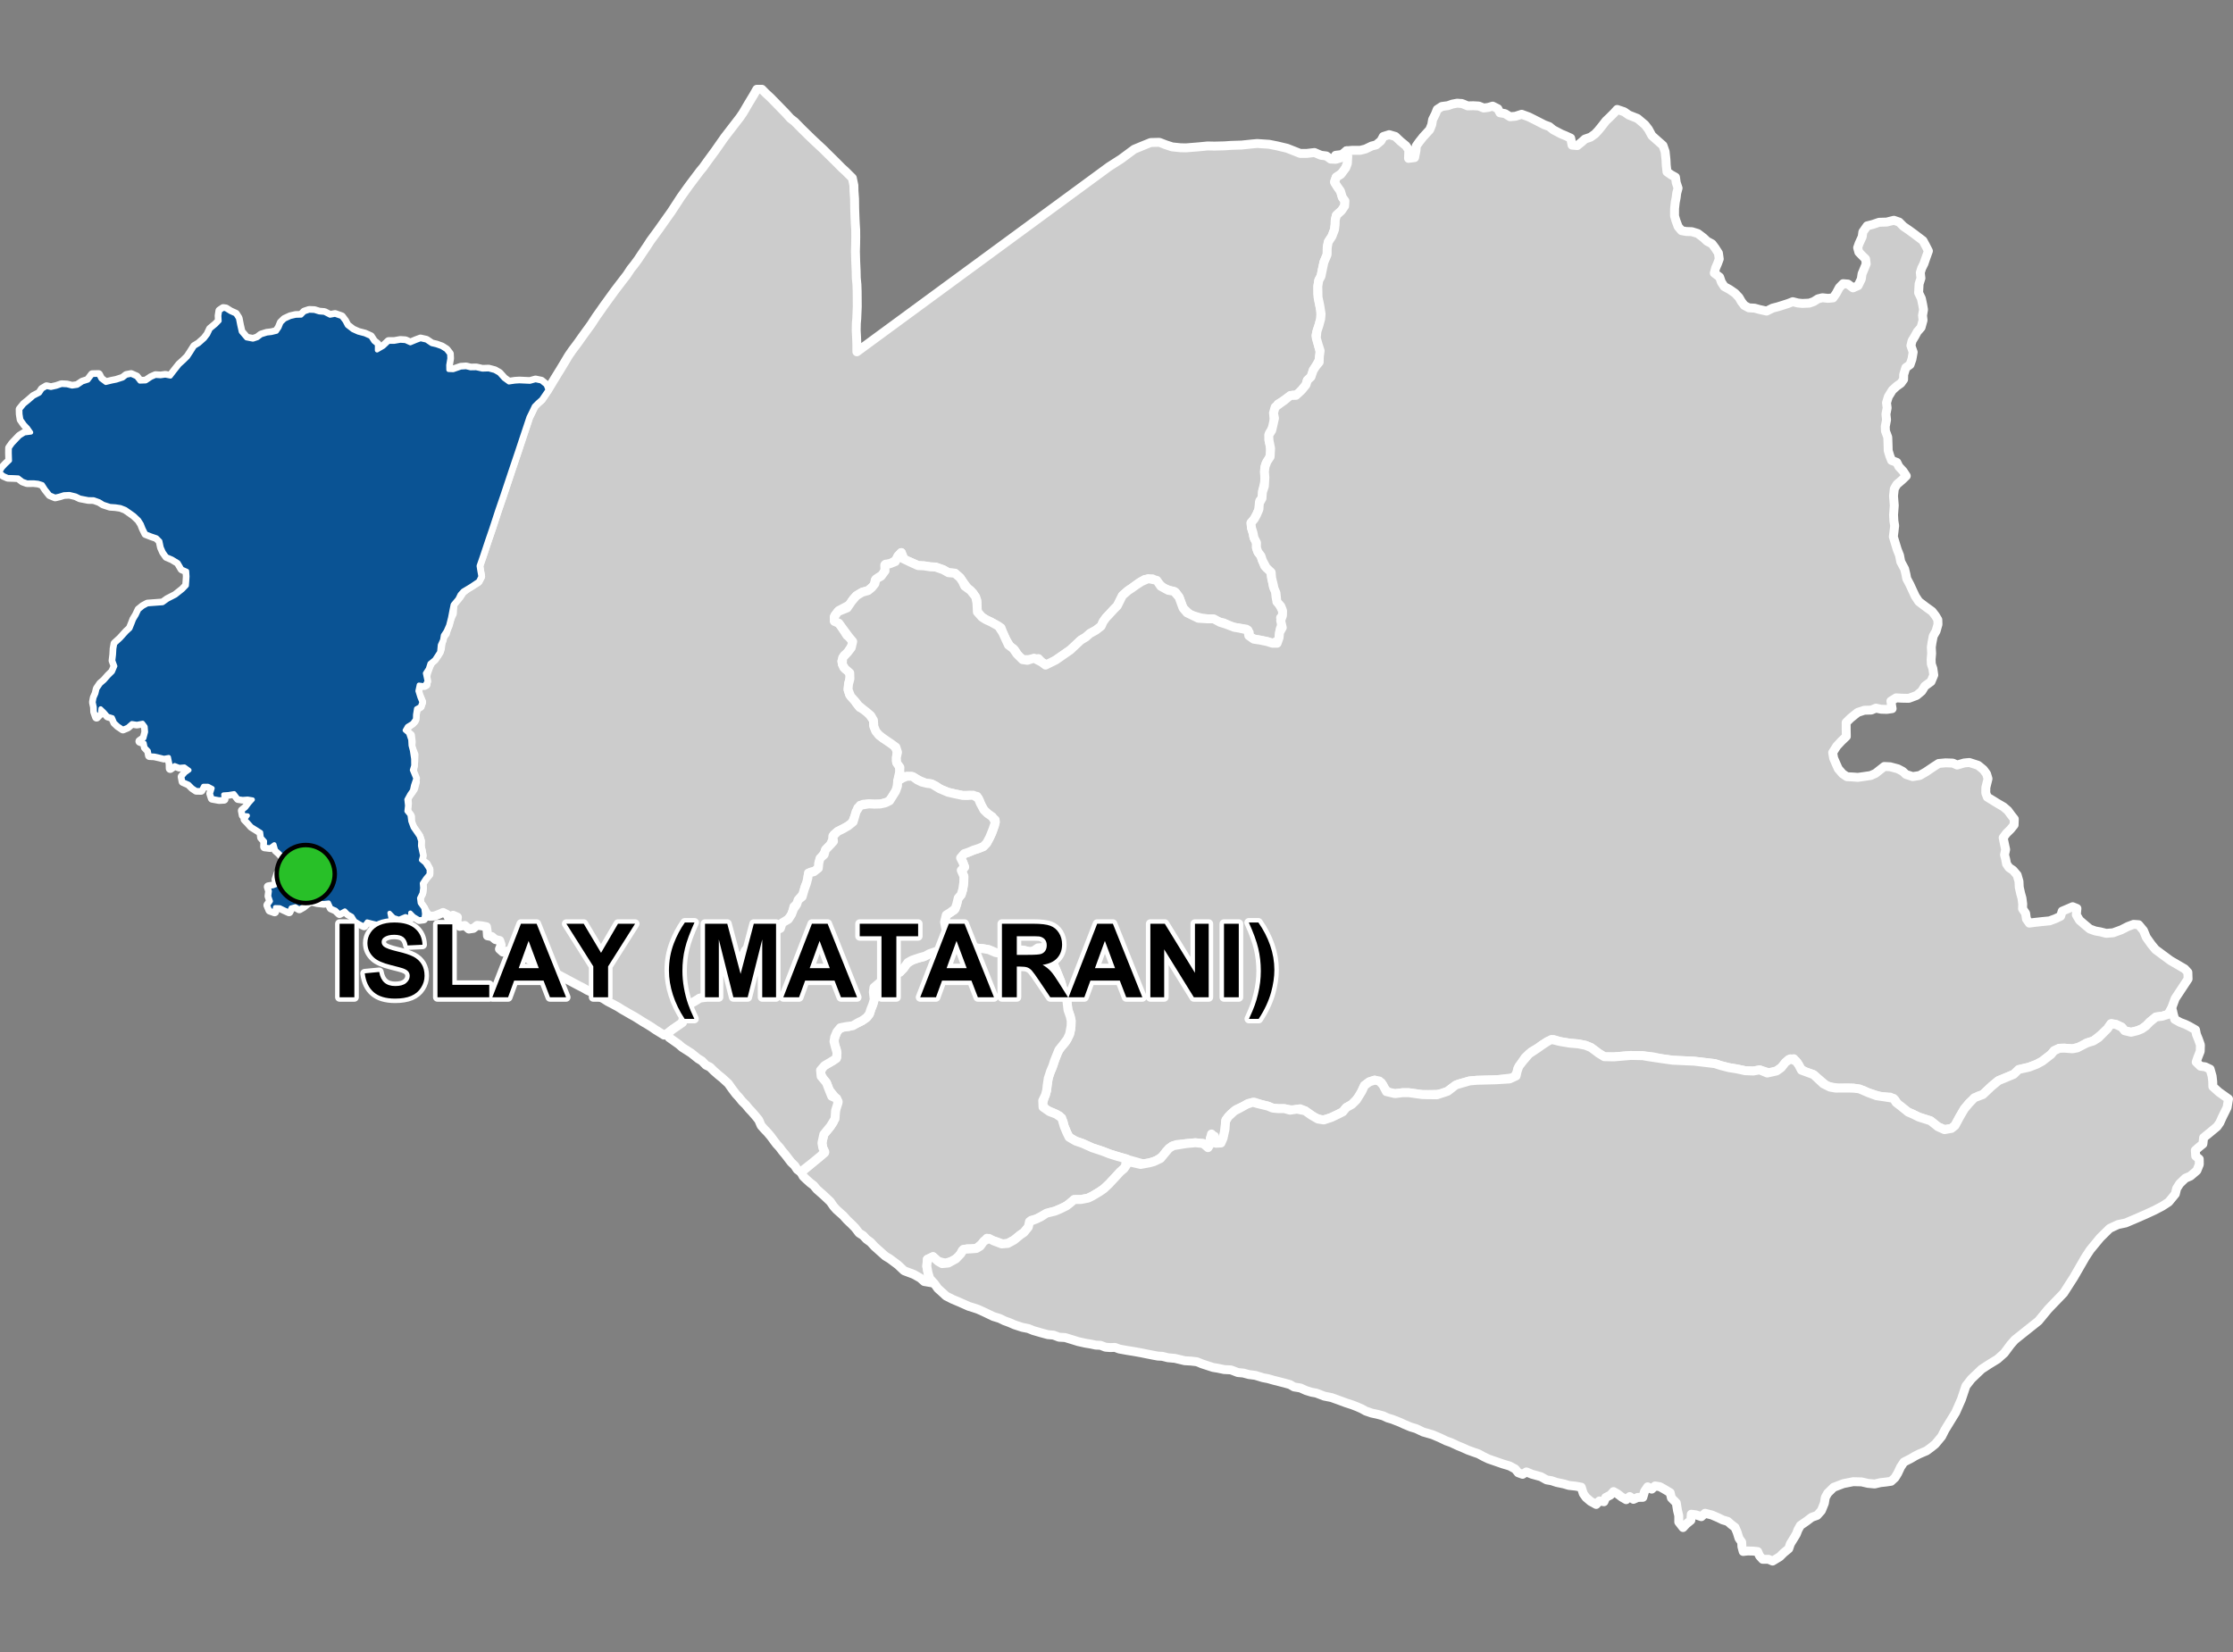 <?xml version="1.0" encoding="UTF-8"?>
<svg width="500pt" height="370pt" version="1.1" viewBox="0 0 500 370" xmlns="http://www.w3.org/2000/svg">
<rect x="0" y="0" width="500" height="370" fill="#808080" stroke="none"/>
<g id="a">
<rect width="500" height="370" fill="none"/>
<path d="m170.6 19.996 0.812 0.832 1.148 1.062 0.91 0.93 2.465 2.531 1.047 1.164 0.953 0.742 1.73 1.754 1.934 1.891 0.82 0.777 1.852 1.719 1.004 1 1.805 1.777 1.426 1.441 0.836 0.758 0.777 0.777 0.73 0.715 0.348 1.66 0.023 1.203 0.129 1.812 0.027 2.141 0.078 2.16 0.059 1.258 0.09 1.391 0.012 1.586-0.023 1.594-0.047 1.645 0.062 2.273 0.094 2.059 0.031 1.57 0.148 1.547 0.051 1.484 0.016 2.004 0.008 1.445-0.113 2.688-0.094 1.004-0.031 1.598 0.086 1.57 0.055 1.492 0.012 1.742 56.445-41.449 2.715-1.738 2.934-2.172 1.727-0.719 1.953-0.793 1.953-0.047 1.43 0.551 1.445 0.473 1.84 0.191 1.254 0.027 2.93-0.238 1.891-0.188 1.566 0.031 2.242-0.055 1.48-0.105 2.356-0.074 2.316-0.242 1.16-0.105 2.66 0.176 1.773 0.352 2.25 0.535 2.938 1.16h1.43l1.777-0.203 1.434 0.613 1.215 0.152 0.977 0.707 1.141 0.047 0.969-0.285-1.004-0.613 1.398-0.172 1.055-0.848 0.281 1.246-0.09 1.582-0.355 0.969-0.812 1.211-1.336 0.914-0.379 0.965 0.66 1.184 0.684 0.969 0.402 1.371 0.59 0.824-0.07 1.133-0.617 0.965-1.227 1.117-0.258 1.062-0.027 1.016-0.141 1.133-0.566 1.488-0.824 1.254-0.234 1.25-0.027 1.605-0.711 1.676-0.328 1.535-0.332 1.633-0.496 0.895-0.211 1.348v1.723l0.281 1.867 0.383 1.797-0.027 1.91-0.398 1.465-0.41 1.234-0.266 1.031 0.414 1.5 0.312 1.344 0.281 1.004-0.254 1.59-0.758 1.426-0.613 0.957-0.293 1.238-1 0.961-0.309 1.023-0.949 1.168-0.926 1.066-1.148 0.102-1.113 0.574-1.168 0.82-0.977 0.602-0.699 1.211-0.211 1.398 0.094 1.094-0.191 1.293-0.895 1.516-0.105 1.555 0.312 1.309 0.07 1.438-0.281 1.309-0.816 1.262-0.246 1.047v1.668l0.051 1.312-0.508 1.969-0.043 1.492-0.609 0.801-0.172 1.879-0.457 1.094-0.59 1.074-0.73 0.875 0.105 1.121 0.359 1.145 0.203 1.059 0.566 1.109-0.016 1.141 0.348 0.961 0.66 0.863 0.336 1.039 0.492 1.234 1.316 1.086 0.211 1.297 0.227 1.168 0.184 1.02 0.527 1.043 0.086 1.438 0.621 1.367 0.715 1.32 0.445 1.141-0.773 0.695 0.426 1.23-0.535 1.348-0.195 1.434-0.012 1.047-1.496 0.648-1.207-0.379-1.555-0.32-1.18-0.215-1.262-0.457-0.008-1-0.648-0.773-1.676-0.258-1-0.16-1.074-0.309-1.281-0.66-1.52-0.324-2.195-0.613-1.191-0.129-2.617-0.742-1.594-1.52-0.535-1.449-0.375-1.02-0.809-1.102-1.391-0.43-1.23-0.453-1.227-1.098-1.293-0.996-1.746 0.129-1.223 0.707-1.648 1.227-0.836 0.551-1.262 1.098-0.645 1.289-0.516 1.035-0.773 0.773-1.031 1.129-0.711 0.742-0.648 0.902-0.449 1-1.16 0.902-1.355 0.746-0.906 0.805-1.133 0.68-2.344 2.199-3.234 2.242-1.777 1.289-1.383-0.785-0.766-0.805-1.715 0.227h-1.816l-0.848-0.699-0.992-1.508-1-0.777-0.895-1.492-0.711-1.57-0.391-1.059-1.566-0.93-1.82-0.926-0.906-0.582-0.992-1.133-0.105-1.098-0.02-1.465-0.824-1.609-1.219-1.098-1.137-1.527-0.578-0.867-1.156-1.012-1.449-0.125-1.215-0.68-1.676-0.582-1.094-0.039-1.465-0.227-1.344-0.062-1.613-0.723-1.453-0.539-0.699-1.641-0.734 0.758-0.512 0.996-1.211 0.699-1.086 0.152-0.051 1.18-0.539 1.223-0.898 0.488-0.82 0.719-0.254 1.203-1.32 1.082-1.332 0.375-1.301 0.789-0.73 0.781-0.699 1.207-2.5 1.316-0.883 1.098-0.137 1.188 1.031 0.551 0.629 0.879 1.172 1.867 0.996 0.633 0.328 1.348-1.129 1.781-0.848 0.758-0.512 1.301 0.43 1.344 1.168 0.914 0.359 1.016-0.359 1.539-0.176 1.5 0.324 1.137 0.934 0.758 0.574 1.105 0.766 0.996 1.281 0.562 0.824 0.922 0.992 1.398 0.047 1.148 0.387 0.977 0.816 1.188 0.828 0.645 1.262 0.789 1.312 0.961 0.641 1.207-0.117 1.098-0.059 1.152 0.594 0.867 0.199 1.359-0.309 1.246-0.199 1.105-0.125 1.691-0.648 1.02-0.57 0.922-0.723 0.883-1.836 0.496-1.285 0.035-1.246-0.062-1.281 0.082-1.203 0.812-0.469 1.457-0.496 1.176-0.406 0.961-1.254 0.73-1.887 0.961-0.855 0.707-0.262 1.074-0.496 1.184-0.926 0.938-0.43 0.965-0.652 0.832-0.59 1.355 0.039 1-0.824 0.781-1.008 0.25-0.637 0.938-0.141 1.285-0.473 0.934-0.395 1.715-0.883 0.992-0.449 1.137-0.828 0.754-0.234 1.152-0.441 1.105-1.074 0.918-0.992 1.625-1.098 0.57-1.137-0.121-0.5 1.461-1.113 0.355-1.461 0.75-1.02 0.812-0.93 0.367-0.801 0.75-0.5 1.086-0.559 1.191-1.352 0.344-1.086 1.012-0.914 0.488-1.082 0.582-0.965 0.652-0.875 0.887-0.203 1.039-0.359 0.992-0.363 1.531-0.969 0.801-1.023 0.148-0.875 0.555-1.18 0.688-0.867 0.516-0.789 1.496 0.012 1.207-0.164 0.988-1.281 0.887-1.051 0.727-0.816 0.645-1.008 0.559-0.965-0.602-0.91-0.559-0.98-0.668-0.863-0.539-0.965-0.566-1.027-0.652-0.859-0.535-0.922-0.508-0.934-0.547-0.965-0.551-0.887-0.566-1.145-0.621-1.168-0.605-0.902-0.578-0.941-0.504-0.934-0.496-0.879-0.531-0.961-0.426-0.922-0.539-0.914-0.457-0.941-0.5-0.922-0.496-0.973-0.523-0.961-0.512-0.91-0.484-0.906-0.461-0.887-0.523-0.918-0.465-1.016-0.5-0.902-0.492-0.938-0.457-0.969-0.527-0.992-0.438-0.98-0.453-0.902-0.473-0.922-0.398-1.012-0.078-1.004 0.23-0.758-0.676 0.379-0.934-0.324-0.977-0.98-0.223-0.77-0.656-0.992-0.18-0.062-1.016-0.156-1.008-1.098-0.211-1-0.094-0.848 0.672-0.992 0.145-0.91-0.801-1.145 0.199-0.645-0.969 0.133-1.094-0.969-0.426-0.906 0.848-0.441-1.004-0.895-0.465-1 0.438-0.977 0.359-1.129 0.062-0.715-0.781-0.539-1.012-0.82-1.16-0.141-1.117 0.555-1.121 0.145-1.168-0.086-1.02 0.746-1.137 0.781-0.93 0.004-1.066-0.586-1.145-0.977-0.289-0.215-1.094 0.078-1.609-0.246-1.004 0.055-1.199-0.344-1.062-0.68-0.996-0.664-0.953-0.555-1.055 0.027-1.414-0.691-0.77-0.242-1.055 0.242-1.094-0.129-1.359 0.84-1.023 0.645-0.922 0.414-1.5-0.672-1.996 0.105-1.102 0.199-1.504 0.055-1.574-0.703-1.699 0.09-1.164-0.172-1.449-0.922-0.551-0.059-1.121 0.879-0.758 0.934-0.762 0.246-1.426 0.16-1.273 0.934-0.59 0.324-0.953-0.434-1.055-0.645-0.832 0.402-1.254 0.668-1.023 1.004 0.234-0.109-1.598 0.254-1.043 0.434-1.285 0.527-1.105 1.418-1.613 0.648-1.223 0.184-1.383 0.336-1.41 0.652-0.809 0.242-1.062 0.84-2.418 0.461-0.941 0.125-2.031 0.469-0.883 0.938-0.824 0.707-1.094 1.094-0.926 2.312-1.375 0.688-1.191-0.23-1.266-0.172-1.098 0.77-2.223 1.176-3.539 0.867-2.519 1.375-4.207 1.129-3.289 1.93-5.793 1.375-4.074 0.984-2.977 1.027-3.078 0.543-1.637 0.602-1.215 0.598-1.254 0.812-0.812 0.781-0.672 1.066-1.562 0.727-1.094 0.754-1.254 0.551-0.914 1.227-1.988 1-1.66 0.793-1.332 0.832-1.207 1.266-1.684 0.867-1.238 2.066-2.848 1.145-1.758 0.871-1.227 0.863-1.238 2.473-3.41 2.023-2.644 0.621-0.793 0.918-1.398 0.691-0.852 0.898-1.219 0.77-1.16 1.184-1.75 0.836-1.293 1.832-2.5 1.59-2.254 1.242-1.742 2.18-3.348 1.785-2.496 1.504-2 0.957-1.273 0.719-0.859 0.988-1.391 1.668-2.273 2.133-3.047 2.356-3.059 1.027-1.328 0.73-1.059 1.219-2.078 1.207-2 0.691-1.227z" fill="#ccc" fill-rule="evenodd"/>
<path d="m170.6 19.996 0.812 0.832 1.148 1.062 0.91 0.93 2.465 2.531 1.047 1.164 0.953 0.742 1.73 1.754 1.934 1.891 0.82 0.777 1.852 1.719 1.004 1 1.805 1.777 1.426 1.441 0.836 0.758 0.777 0.777 0.73 0.715 0.348 1.66 0.023 1.203 0.129 1.812 0.027 2.141 0.078 2.16 0.059 1.258 0.09 1.391 0.012 1.586-0.023 1.594-0.047 1.645 0.062 2.273 0.094 2.059 0.031 1.57 0.148 1.547 0.051 1.484 0.016 2.004 0.008 1.445-0.113 2.688-0.094 1.004-0.031 1.598 0.086 1.57 0.055 1.492 0.012 1.742 56.445-41.449 2.715-1.738 2.934-2.172 1.727-0.719 1.953-0.793 1.953-0.047 1.43 0.551 1.445 0.473 1.84 0.191 1.254 0.027 2.93-0.238 1.891-0.188 1.566 0.031 2.242-0.055 1.48-0.105 2.356-0.074 2.316-0.242 1.16-0.105 2.66 0.176 1.773 0.352 2.25 0.535 2.938 1.16h1.43l1.777-0.203 1.434 0.613 1.215 0.152 0.977 0.707 1.141 0.047 0.969-0.285-1.004-0.613 1.398-0.172 1.055-0.848 0.281 1.246-0.09 1.582-0.355 0.969-0.812 1.211-1.336 0.914-0.379 0.965 0.66 1.184 0.684 0.969 0.402 1.371 0.59 0.824-0.07 1.133-0.617 0.965-1.227 1.117-0.258 1.062-0.027 1.016-0.141 1.133-0.566 1.488-0.824 1.254-0.234 1.25-0.027 1.605-0.711 1.676-0.328 1.535-0.332 1.633-0.496 0.895-0.211 1.348v1.723l0.281 1.867 0.383 1.797-0.027 1.91-0.398 1.465-0.41 1.234-0.266 1.031 0.414 1.5 0.312 1.344 0.281 1.004-0.254 1.59-0.758 1.426-0.613 0.957-0.293 1.238-1 0.961-0.309 1.023-0.949 1.168-0.926 1.066-1.148 0.102-1.113 0.574-1.168 0.82-0.977 0.602-0.699 1.211-0.211 1.398 0.094 1.094-0.191 1.293-0.895 1.516-0.105 1.555 0.312 1.309 0.07 1.438-0.281 1.309-0.816 1.262-0.246 1.047v1.668l0.051 1.312-0.508 1.969-0.043 1.492-0.609 0.801-0.172 1.879-0.457 1.094-0.59 1.074-0.73 0.875 0.105 1.121 0.359 1.145 0.203 1.059 0.566 1.109-0.016 1.141 0.348 0.961 0.66 0.863 0.336 1.039 0.492 1.234 1.316 1.086 0.211 1.297 0.227 1.168 0.184 1.02 0.527 1.043 0.086 1.438 0.621 1.367 0.715 1.32 0.445 1.141-0.773 0.695 0.426 1.23-0.535 1.348-0.195 1.434-0.012 1.047-1.496 0.648-1.207-0.379-1.555-0.32-1.18-0.215-1.262-0.457-0.008-1-0.648-0.773-1.676-0.258-1-0.16-1.074-0.309-1.281-0.66-1.52-0.324-2.195-0.613-1.191-0.129-2.617-0.742-1.594-1.52-0.535-1.449-0.375-1.02-0.809-1.102-1.391-0.43-1.23-0.453-1.227-1.098-1.293-0.996-1.746 0.129-1.223 0.707-1.648 1.227-0.836 0.551-1.262 1.098-0.645 1.289-0.516 1.035-0.773 0.773-1.031 1.129-0.711 0.742-0.648 0.902-0.449 1-1.16 0.902-1.355 0.746-0.906 0.805-1.133 0.68-2.344 2.199-3.234 2.242-1.777 1.289-1.383-0.785-0.766-0.805-1.715 0.227h-1.816l-0.848-0.699-0.992-1.508-1-0.777-0.895-1.492-0.711-1.57-0.391-1.059-1.566-0.93-1.82-0.926-0.906-0.582-0.992-1.133-0.105-1.098-0.02-1.465-0.824-1.609-1.219-1.098-1.137-1.527-0.578-0.867-1.156-1.012-1.449-0.125-1.215-0.68-1.676-0.582-1.094-0.039-1.465-0.227-1.344-0.062-1.613-0.723-1.453-0.539-0.699-1.641-0.734 0.758-0.512 0.996-1.211 0.699-1.086 0.152-0.051 1.18-0.539 1.223-0.898 0.488-0.82 0.719-0.254 1.203-1.32 1.082-1.332 0.375-1.301 0.789-0.73 0.781-0.699 1.207-2.5 1.316-0.883 1.098-0.137 1.188 1.031 0.551 0.629 0.879 1.172 1.867 0.996 0.633 0.328 1.348-1.129 1.781-0.848 0.758-0.512 1.301 0.43 1.344 1.168 0.914 0.359 1.016-0.359 1.539-0.176 1.5 0.324 1.137 0.934 0.758 0.574 1.105 0.766 0.996 1.281 0.562 0.824 0.922 0.992 1.398 0.047 1.148 0.387 0.977 0.816 1.188 0.828 0.645 1.262 0.789 1.312 0.961 0.641 1.207-0.117 1.098-0.059 1.152 0.594 0.867 0.199 1.359-0.309 1.246-0.199 1.105-0.125 1.691-0.648 1.02-0.57 0.922-0.723 0.883-1.836 0.496-1.285 0.035-1.246-0.062-1.281 0.082-1.203 0.812-0.469 1.457-0.496 1.176-0.406 0.961-1.254 0.73-1.887 0.961-0.855 0.707-0.262 1.074-0.496 1.184-0.926 0.938-0.43 0.965-0.652 0.832-0.59 1.355 0.039 1-0.824 0.781-1.008 0.25-0.637 0.938-0.141 1.285-0.473 0.934-0.395 1.715-0.883 0.992-0.449 1.137-0.828 0.754-0.234 1.152-0.441 1.105-1.074 0.918-0.992 1.625-1.098 0.57-1.137-0.121-0.5 1.461-1.113 0.355-1.461 0.75-1.02 0.812-0.93 0.367-0.801 0.75-0.5 1.086-0.559 1.191-1.352 0.344-1.086 1.012-0.914 0.488-1.082 0.582-0.965 0.652-0.875 0.887-0.203 1.039-0.359 0.992-0.363 1.531-0.969 0.801-1.023 0.148-0.875 0.555-1.18 0.688-0.867 0.516-0.789 1.496 0.012 1.207-0.164 0.988-1.281 0.887-1.051 0.727-0.816 0.645-1.008 0.559-0.965-0.602-0.91-0.559-0.98-0.668-0.863-0.539-0.965-0.566-1.027-0.652-0.859-0.535-0.922-0.508-0.934-0.547-0.965-0.551-0.887-0.566-1.145-0.621-1.168-0.605-0.902-0.578-0.941-0.504-0.934-0.496-0.879-0.531-0.961-0.426-0.922-0.539-0.914-0.457-0.941-0.5-0.922-0.496-0.973-0.523-0.961-0.512-0.91-0.484-0.906-0.461-0.887-0.523-0.918-0.465-1.016-0.5-0.902-0.492-0.938-0.457-0.969-0.527-0.992-0.438-0.98-0.453-0.902-0.473-0.922-0.398-1.012-0.078-1.004 0.23-0.758-0.676 0.379-0.934-0.324-0.977-0.98-0.223-0.77-0.656-0.992-0.18-0.062-1.016-0.156-1.008-1.098-0.211-1-0.094-0.848 0.672-0.992 0.145-0.91-0.801-1.145 0.199-0.645-0.969 0.133-1.094-0.969-0.426-0.906 0.848-0.441-1.004-0.895-0.465-1 0.438-0.977 0.359-1.129 0.062-0.715-0.781-0.539-1.012-0.82-1.16-0.141-1.117 0.555-1.121 0.145-1.168-0.086-1.02 0.746-1.137 0.781-0.93 0.004-1.066-0.586-1.145-0.977-0.289-0.215-1.094 0.078-1.609-0.246-1.004 0.055-1.199-0.344-1.062-0.68-0.996-0.664-0.953-0.555-1.055 0.027-1.414-0.691-0.77-0.242-1.055 0.242-1.094-0.129-1.359 0.84-1.023 0.645-0.922 0.414-1.5-0.672-1.996 0.105-1.102 0.199-1.504 0.055-1.574-0.703-1.699 0.09-1.164-0.172-1.449-0.922-0.551-0.059-1.121 0.879-0.758 0.934-0.762 0.246-1.426 0.16-1.273 0.934-0.59 0.324-0.953-0.434-1.055-0.645-0.832 0.402-1.254 0.668-1.023 1.004 0.234-0.109-1.598 0.254-1.043 0.434-1.285 0.527-1.105 1.418-1.613 0.648-1.223 0.184-1.383 0.336-1.41 0.652-0.809 0.242-1.062 0.84-2.418 0.461-0.941 0.125-2.031 0.469-0.883 0.938-0.824 0.707-1.094 1.094-0.926 2.312-1.375 0.688-1.191-0.23-1.266-0.172-1.098 0.77-2.223 1.176-3.539 0.867-2.519 1.375-4.207 1.129-3.289 1.93-5.793 1.375-4.074 0.984-2.977 1.027-3.078 0.543-1.637 0.602-1.215 0.598-1.254 0.812-0.812 0.781-0.672 1.066-1.562 0.727-1.094 0.754-1.254 0.551-0.914 1.227-1.988 1-1.66 0.793-1.332 0.832-1.207 1.266-1.684 0.867-1.238 2.066-2.848 1.145-1.758 0.871-1.227 0.863-1.238 2.473-3.41 2.023-2.644 0.621-0.793 0.918-1.398 0.691-0.852 0.898-1.219 0.77-1.16 1.184-1.75 0.836-1.293 1.832-2.5 1.59-2.254 1.242-1.742 2.18-3.348 1.785-2.496 1.504-2 0.957-1.273 0.719-0.859 0.988-1.391 1.668-2.273 2.133-3.047 2.356-3.059 1.027-1.328 0.73-1.059 1.219-2.078 1.207-2 0.691-1.227h1.145" fill="none" stroke="#fff" stroke-linecap="round" stroke-linejoin="round" stroke-miterlimit="10" stroke-width="2"/>
<path d="m327.26 23.168 0.348 0.117 1.027 0.43 1.246-0.035 1.246 0.07 1.086 0.438 1.02-0.125 0.992-0.297 1.16 0.586 0.477 0.914 1.109 0.176 1.156 0.703 1.191-0.102 1.402-0.449 1.605 0.59 1.23 0.613 1.297 0.664 0.945 0.484 1.109 0.402 0.879 0.719 1.773 0.934 1 0.41 1.137 0.523 0.309 1.566 1.172 0.105 0.973-0.785 0.746-0.672 1.246-0.422 1.008-0.719 0.719-0.766 0.77-0.949 0.945-1.215 0.879-0.84 0.941-0.934 0.703-0.789 1.562 0.52 1.047 0.734 1.945 0.766 1.664 1.402 0.785 1.02 0.773 1.43 1.125 1.004 1.359 1.199 0.477 1.367 0.191 1.809 0.059 1.227 0.172 1.504 0.957 0.672 0.941 0.523 0.168 1.211 0.414 1.238-0.301 1.094-0.129 1.035-0.195 0.992-0.16 1.453-0.008 1.648 0.309 1.047 0.504 1.363 0.754 0.883 1.02 0.191 1.289 0.043 1.34 0.41 1.289 0.98 0.766 0.734 1.137 0.613 0.684 0.918 0.734 1.148 0.184 1.309-0.352 0.957-0.461 1.078-0.293 1.125 1.195 0.906 0.387 1.125 0.648 0.992 1.191 0.645 1.219 0.844 0.887 0.938 0.543 0.938 0.645 0.848 1.016 0.551 1.262 0.062 1.133 0.312 1.59 0.352 1.336-0.664 1.207-0.312 1.121-0.352 1.184-0.383 1.012-0.395 1.129 0.293 0.996 0.098 1.566-0.066 0.965-0.336 0.988-0.625 0.98-0.246 1.25 0.137 1.148-0.109 0.703-1.016 0.691-1.289 0.859-0.879 1.082 0.094 1.121 0.848 1.141-0.5 0.719-1.469 0.176-1.176 0.516-1.234 0.406-0.984-0.137-1.109-0.734-0.719-0.77-0.797-0.273-1 0.328-0.945 0.691-1.504 0.148-1.078 0.965-1.371 1.328-0.34 1.34-0.461 1.703-0.047 1.609-0.402 1.18 0.402 0.992 0.992 1.176 0.801 1.137 0.828 1.086 0.824 0.949 0.719 0.57 1.051 0.645 1.258-0.57 1.582-0.422 1.238-0.52 1.051-0.305 0.973 0.141 1.262-0.41 1.281-0.109 1.98 0.617 1.273 0.277 1.305 0.207 1.195-0.23 1.305 0.125 1.062-0.449 1.625-0.844 0.961-0.602 1.102-0.566 0.926-0.262 1.078 0.508 1.465-0.273 1.566-0.418 1.219-0.953 0.688-0.477 1.559-0.02 1.082-0.613 0.852-0.898 0.633-1 0.902-0.914 1.48-0.406 1.355 0.148 1.148-0.27 1.395 0.137 1.27-0.293 1.5 0.043 1.004 0.523 1.402 0.059 1.672 0.035 1.332 0.375 1.227 0.387 0.969 1.168 0.434 0.461 0.949 0.949 1.016 0.707 1.07-0.957 0.914-1.16 0.992-0.562 0.977-0.18 1.59 0.172 2.137-0.16 2.106 0.074 1.375 0.176 1.051-0.164 1.395-0.137 1.07 0.879 2.887 0.508 1.285 0.277 1.441 0.863 1.602 0.281 1.152 0.191 1.027 0.719 1.352 0.562 1.223 0.641 1.367 0.781 1.188 1.555 1.184 1.438 1.039 0.742 0.965 0.527 0.887 0.035 1.031-0.426 1.5-0.637 1.117-0.285 1.488-0.145 0.996 0.07 1.438-0.113 1.312 0.043 1.039 0.344 1.008 0.207 1.453-0.617 1.469-1.379 1-0.691 1.141-1.156 0.957-1.742 0.652-1.559-0.031-1.293-0.074-1.164 0.723 0.273 1.695-1.215 0.168-1.266-0.043-1.152-0.246-1.023 0.434-1.578 0.043-1.48 0.488-1.59 1.281-0.992 0.977 0.012 1.656 0.031 1.461-1.082 1.031-1.062 1.137-0.914 1.449 0.215 1.258 0.555 1.277 0.488 1.094 0.961 1.113 0.961 0.656 1.297 0.066 1.176 0.086 1.332-0.188 1.531-0.227 1.055-0.465 1.156-0.906 0.824-0.652 1.324 0.066 1.727 0.461 1.078 0.566 0.73 0.684 1.504 0.492 1.562-0.246 1.395-0.801 1.832-1.234 1.035-0.66 1.551-0.141 1.605 0.055 0.977 0.434 1.578-0.461 1.148-0.109 0.977 0.316 0.992 0.316 1.195 0.977 0.699 0.949 0.32 1.078-0.48 1.957-0.023 1.227 0.352 0.938 1.227 0.746 0.984 0.613 1.426 0.832 0.965 0.828 0.652 0.898 0.785 0.996-0.047 1.309-0.773 0.957-0.965 0.953-0.711 0.961 0.254 1.246 0.301 1.395-0.25 1.184 0.266 1.043 0.184 1 0.566 0.828 0.898 0.594 0.914 1.07 0.41 1.434 0.059 1.293 0.32 1.426 0.281 1.004 0.172 1.301-0.031 1.094 0.684 1.02 0.18 1.27 0.656 0.926 1.102-0.152 2.023-0.223 1.391-0.133 1.316-0.484 1.168-0.559 0.355-1.125 1.105-0.469 1.234-0.531 0.961 0.391-0.137 1.418 0.695 1.199 1.141 0.988 1.188 0.992 1.238 0.445 1.109 0.195 1.316 0.332 1.551-0.121 1.844-0.672 1.473-0.746 1.266-0.473 1.129 0.078 1.094 1.309 0.625 1.523 1.094 1.539 0.977 1.195 3.328 2.461 3.195 1.859 0.715 0.777 0.047 1.492-2.891 4.375-0.816 2.223-0.719 1.309-1.383 0.438-1.387 0.168-1.344 1.094-0.879 0.902-0.945 0.672-0.969 0.398-1.445 0.355-1.43-0.336-0.672-0.816-1.301-0.609-0.984-0.188-0.883 1.152-1.512 1.43-1.68 1.32-1.43 0.441-1.258 0.797-1.977 0.512-1.805-0.141-1.137 0.035-1.164 0.543-0.668 0.816-1.973 1.527-1.227 0.668-1.746 0.668-2.047 0.52-1.375 1.078-2.043 0.855-1.371 0.559-1.488 1.227-1.227 1.152-0.781 0.742-1.004 0.336-2.082 1.598-1.078 1.301-1.043 1.785-1.039 1.934-0.781 0.625-1.57 0.277-1.449-0.645-1.672-1.332-2.598-0.828-1.387-0.68-1.035-0.449-0.969-0.652-1.238-0.934-0.727-1.137-1.07-0.625-2.102-0.102-2.766-0.863-1.203-0.551-2.141-0.484-1.246-0.035-2.117 0.031-1.289-0.203-1.344-0.293-2.969-2.535-1.906-0.641-0.965-0.66-0.746-1.355-0.801-0.91-1.16 0.191-1.648 1.809-1.043 0.742-1.531 0.469-2.269-0.711-1.402 0.258-1.82-0.07-1.84-0.398-1.836-0.297-1.746-0.449-1.391-0.445-4.625-0.543-4.805-0.219-2.508-0.352-1.973-0.414-2.231-0.246-2.637-0.055-3.856 0.32-2.066-0.008-1.324-0.812-0.809-0.617-0.883-0.645-1.234-0.508-1.605-0.32-1.934-0.164-2.09-0.348-1.438-0.441-1.461 0.43-1.223 0.793-0.832 0.602-1.504 0.879-1.461 1.328-0.875 1.371-0.711 1.047-0.184 1.012-0.793 1.078-3.926 0.453-4.301 0.113-1.648 0.148-2.394 0.676-1.57 0.934-0.934 0.711-1.461 0.637-2.188 0.062-2.004 0.031-1.105-0.148-1.918-0.27h-1.41l-1.668 0.207-1.23-0.059-1.109-0.988-0.723-1.398-1.52-0.574-1.18 0.379-1.09 0.809-0.602 1.305-0.57 1.215-1.645 1.719-1.27 0.715-0.773 0.957-1.156 0.586-1.414 0.672-1.008 0.367-1.074 0.219-1.559-0.52-2.231-1.562-1.109-0.453-1.527 0.32-1.961-0.336-1.496-0.016-1.156-0.117-1.059-0.438-1.57-0.398-1.445-0.48-1.402 0.281-0.977 0.566-1.758 0.809-1.164 0.992-1.09 1.293-0.223 2.144-0.16 1.281-0.48 1.238-0.711 1.023-0.855-0.992-0.125-1.012-0.969 0.59 0.035 1.113-0.535 0.852-1.082-0.93-1.758-0.168-1.973 0.18-2.184 0.219-1.078 0.379-1.32 1.23-0.641 0.973-1.496 1.012-1.668 0.52-1.344 0.211-2.922-0.828-2.801-0.836-1.719-0.535-1.68-0.652-2.25-0.738-2.168-0.98-1.555-0.531-1.469-0.859-0.523-1.055-0.57-1.375-0.23-1.02-0.84-1.332-1.445-0.719-1.539-0.641-0.887-1.156 0.414-1.32 0.605-1.93 0.102-1.02 0.242-1.617 0.277-1.066 0.484-1.035 0.621-1.809 0.586-1.711 0.82-1.324 1.09-1.223 0.902-1.742 0.254-0.973 0.102-2.027-0.219-0.988-0.504-1.441-0.18-1.539-0.156-1.375-0.719-1.324-0.285-1.188-0.316-1.023-0.535-1.324-0.59-1.441-0.586-1.32-0.152-1.008-0.066-1.055-0.602-1.121-1.117-0.227-1.41 0.059-1.273 0.887-1.059-0.117-1.254-0.312-1.41 0.145-1.508 0.488-1.102 0.234-1.883-0.27-1.523-0.656-1.254-0.215-1.109-0.102-1.02-0.117-1.039-0.117-1.961 0.133-1.676-0.301-0.391-1.199-0.672-1.547-0.449-1.039-0.328-1.676 0.383-1.574 0.883-0.547 0.887-0.578 0.59-1.375 0.172-1.027 0.816-1.047 0.348-1.188 0.227-1.535 0.023-1.355-0.547-1.117 0.715-0.977-0.41-1.086-0.496-0.965 0.688-0.875 1.133-0.402 1.051-0.449 1.207-0.398 1.016-0.41 0.75-0.785 0.551-1.012 0.605-1.223 0.637-1.785 0.109-1.188-1.207-0.945-1.301-1.227-0.523-0.855-0.508-1.324-0.523-0.902-1.727-0.238-1.477 0.047-1.863-0.387-1.441-0.336-1.516-0.605-1.297-0.852-1.074-0.461-1.168-0.148-1.344-0.59-1.387-0.777-1.449-0.125-0.953 0.387-0.613-1.32 0.039-1.09-0.715-0.992-0.078-1.207 0.258-1.184-0.363-1.133-0.996-0.727-1.945-1.336-0.828-0.645-0.703-0.812-0.465-1.152-0.082-1.348-0.598-1.047-0.918-0.785-0.805-0.621-1.031-0.855-0.723-0.91-1.039-1.164-0.582-1.496 0.105-1.238 0.32-1.176-0.043-1.332-1.074-0.93-0.598-1.008 0.086-1.453 1.141-1.234 0.785-1.023 0.324-1.383-0.863-1.031-1.613-2.191-0.629-0.879-0.98-0.398-0.055-1.004 0.809-1.18 2.09-0.844 1.004-1.469 1.051-1.246 1.301-0.789 1.332-0.375 0.879-0.73 0.645-0.82 0.219-1.023 1.164-0.656 0.879-1.191-0.059-1.285 1.242-0.34 1.129-0.449 0.594-1.246 0.734-0.758 0.32 1.297 1.832 0.883 1.613 0.723 1.344 0.062 1.465 0.227 1.094 0.039 1.676 0.582 1.215 0.68 1.449 0.125 1.156 1.012 0.578 0.867 0.453 0.992 1.344 0.992 1.137 1.441 0.266 1.344 0.105 2.027 0.992 1.133 0.906 0.582 1.18 0.535 1.652 0.93 0.945 1.449 0.711 1.57 0.562 1.195 1.082 0.82 0.789 1.16 1.301 1.301 1.066 0.152 1.492-0.48 1.738 0.906 0.844 0.641 2.316-1.145 3.234-2.242 2.344-2.199 1.133-0.68 0.906-0.805 1.355-0.746 1.16-0.902 0.449-1 0.648-0.902 0.711-0.742 1.031-1.129 0.773-0.773 0.516-1.035 0.645-1.289 1.262-1.098 0.836-0.551 1-0.711 1.195-0.773 1.488-0.645 1.902 0.387 0.902 1.324 1.648 0.902 1.301 0.219 1.129 1.312 0.375 1.02 0.535 1.449 0.887 1.035 2.519 1.227 1.996 0.129h1.457l1.414 0.773 1.316 0.41 1.883 0.723 1 0.16 1.066 0.227 1 0.254 0.184 1.23 1.102 0.777 1.422 0.215 1.555 0.32 1.207 0.379h1.047l0.445-1.234 0.102-1.184 0.609-1.074-0.355-1.59 0.406-1.145 0.02-1.055-0.402-1.02-0.879-0.984-0.199-1.977-0.434-1.027-0.215-1.004-0.32-1.281-0.109-1.305-1.086-1.023-0.867-1.613-0.336-1.039-0.66-0.863-0.348-0.961 0.016-1.141-0.566-1.109-0.203-1.059-0.359-1.145-0.105-1.121 0.73-0.875 0.527-0.969 0.52-1.199 0.09-1.379 0.594-1.074 0.098-1.402 0.441-1.32 0.113-1.965-0.105-1.234 0.129-1.164 0.434-1.152 0.715-1.09 0.102-1.867-0.367-1.836-0.051-1.148 0.672-1.051 0.332-1.422 0.285-1.305-0.227-1.141 0.379-1.336 1.188-0.895 0.859-0.605 1.332-1.105 1.293-0.035 1.277-1.188 0.949-1.168 0.309-1.023 0.805-0.75 0.488-1.449 0.613-0.957 0.742-0.895 0.043-1.289 0.168-1.273-0.422-1.316-0.441-1.535 0.148-1.473 0.441-1.348 0.398-1.465 0.098-1.086-0.285-1.816-0.402-1.938-0.047-2.457 0.211-1.348 0.496-0.895 0.332-1.633 0.328-1.535 0.711-1.676 0.027-1.605 0.234-1.25 0.824-1.254 0.566-1.488 0.141-1.133 0.027-1.016 0.258-1.062 1.133-1.039 0.711-1.043 0.07-1.133-0.59-0.824-0.402-1.371-0.684-0.969-0.613-0.945 0.332-1.203 1.059-0.66 1.09-1.465 0.355-0.969 0.09-1.582-0.281-1.246 1.352-0.113h1.742l1.148-0.289 1.383-0.668 0.984-0.242 1.102-0.91 0.527-0.98 1.32-0.414 1.375 0.406 1.172 1.102 1.211 0.996 0.641 0.961-0.07 1.848 1.355-0.176 0.305-1.527 0.074-1.082 0.633-0.895 0.898-1.133 0.707-0.773 0.773-0.84 0.453-1.125 0.188-1.129 0.641-1.277 0.395-0.996 1.035-0.676 1.344-0.176 1.016-0.355 1.082-0.203z" fill="#ccc" fill-rule="evenodd"/>
<path d="m327.26 23.168 0.348 0.117 1.027 0.43 1.246-0.035 1.246 0.07 1.086 0.438 1.02-0.125 0.992-0.297 1.16 0.586 0.477 0.914 1.109 0.176 1.156 0.703 1.191-0.102 1.402-0.449 1.605 0.59 1.23 0.613 1.297 0.664 0.945 0.484 1.109 0.402 0.879 0.719 1.773 0.934 1 0.41 1.137 0.523 0.309 1.566 1.172 0.105 0.973-0.785 0.746-0.672 1.246-0.422 1.008-0.719 0.719-0.766 0.77-0.949 0.945-1.215 0.879-0.84 0.941-0.934 0.703-0.789 1.562 0.52 1.047 0.734 1.945 0.766 1.664 1.402 0.785 1.02 0.773 1.43 1.125 1.004 1.359 1.199 0.477 1.367 0.191 1.809 0.059 1.227 0.172 1.504 0.957 0.672 0.941 0.523 0.168 1.211 0.414 1.238-0.301 1.094-0.129 1.035-0.195 0.992-0.16 1.453-0.008 1.648 0.309 1.047 0.504 1.363 0.754 0.883 1.02 0.191 1.289 0.043 1.34 0.41 1.289 0.98 0.766 0.734 1.137 0.613 0.684 0.918 0.734 1.148 0.184 1.309-0.352 0.957-0.461 1.078-0.293 1.125 1.195 0.906 0.387 1.125 0.648 0.992 1.191 0.645 1.219 0.844 0.887 0.938 0.543 0.938 0.645 0.848 1.016 0.551 1.262 0.062 1.133 0.312 1.59 0.352 1.336-0.664 1.207-0.312 1.121-0.352 1.184-0.383 1.012-0.395 1.129 0.293 0.996 0.098 1.566-0.066 0.965-0.336 0.988-0.625 0.98-0.246 1.25 0.137 1.148-0.109 0.703-1.016 0.691-1.289 0.859-0.879 1.082 0.094 1.121 0.848 1.141-0.5 0.719-1.469 0.176-1.176 0.516-1.234 0.406-0.984-0.137-1.109-0.734-0.719-0.77-0.797-0.273-1 0.328-0.945 0.691-1.504 0.148-1.078 0.965-1.371 1.328-0.34 1.34-0.461 1.703-0.047 1.609-0.402 1.18 0.402 0.992 0.992 1.176 0.801 1.137 0.828 1.086 0.824 0.949 0.719 0.57 1.051 0.645 1.258-0.57 1.582-0.422 1.238-0.52 1.051-0.305 0.973 0.141 1.262-0.41 1.281-0.109 1.98 0.617 1.273 0.277 1.305 0.207 1.195-0.23 1.305 0.125 1.062-0.449 1.625-0.844 0.961-0.602 1.102-0.566 0.926-0.262 1.078 0.508 1.465-0.273 1.566-0.418 1.219-0.953 0.688-0.477 1.559-0.02 1.082-0.613 0.852-0.898 0.633-1 0.902-0.914 1.48-0.406 1.355 0.148 1.148-0.27 1.395 0.137 1.27-0.293 1.5 0.043 1.004 0.523 1.402 0.059 1.672 0.035 1.332 0.375 1.227 0.387 0.969 1.168 0.434 0.461 0.949 0.949 1.016 0.707 1.07-0.957 0.914-1.16 0.992-0.562 0.977-0.18 1.59 0.172 2.137-0.16 2.106 0.074 1.375 0.176 1.051-0.164 1.395-0.137 1.07 0.879 2.887 0.508 1.285 0.277 1.441 0.863 1.602 0.281 1.152 0.191 1.027 0.719 1.352 0.562 1.223 0.641 1.367 0.781 1.188 1.555 1.184 1.438 1.039 0.742 0.965 0.527 0.887 0.035 1.031-0.426 1.5-0.637 1.117-0.285 1.488-0.145 0.996 0.07 1.438-0.113 1.312 0.043 1.039 0.344 1.008 0.207 1.453-0.617 1.469-1.379 1-0.691 1.141-1.156 0.957-1.742 0.652-1.559-0.031-1.293-0.074-1.164 0.723 0.273 1.695-1.215 0.168-1.266-0.043-1.152-0.246-1.023 0.434-1.578 0.043-1.48 0.488-1.59 1.281-0.992 0.977 0.012 1.656 0.031 1.461-1.082 1.031-1.062 1.137-0.914 1.449 0.215 1.258 0.555 1.277 0.488 1.094 0.961 1.113 0.961 0.656 1.297 0.066 1.176 0.086 1.332-0.188 1.531-0.227 1.055-0.465 1.156-0.906 0.824-0.652 1.324 0.066 1.727 0.461 1.078 0.566 0.73 0.684 1.504 0.492 1.562-0.246 1.395-0.801 1.832-1.234 1.035-0.66 1.551-0.141 1.605 0.055 0.977 0.434 1.578-0.461 1.148-0.109 0.977 0.316 0.992 0.316 1.195 0.977 0.699 0.949 0.32 1.078-0.48 1.957-0.023 1.227 0.352 0.938 1.227 0.746 0.984 0.613 1.426 0.832 0.965 0.828 0.652 0.898 0.785 0.996-0.047 1.309-0.773 0.957-0.965 0.953-0.711 0.961 0.254 1.246 0.301 1.395-0.25 1.184 0.266 1.043 0.184 1 0.566 0.828 0.898 0.594 0.914 1.07 0.41 1.434 0.059 1.293 0.32 1.426 0.281 1.004 0.172 1.301-0.031 1.094 0.684 1.02 0.18 1.27 0.656 0.926 1.102-0.152 2.023-0.223 1.391-0.133 1.316-0.484 1.168-0.559 0.355-1.125 1.105-0.469 1.234-0.531 0.961 0.391-0.137 1.418 0.695 1.199 1.141 0.988 1.188 0.992 1.238 0.445 1.109 0.195 1.316 0.332 1.551-0.121 1.844-0.672 1.473-0.746 1.266-0.473 1.129 0.078 1.094 1.309 0.625 1.523 1.094 1.539 0.977 1.195 3.328 2.461 3.195 1.859 0.715 0.777 0.047 1.492-2.891 4.375-0.816 2.223-0.719 1.309-1.383 0.438-1.387 0.168-1.344 1.094-0.879 0.902-0.945 0.672-0.969 0.398-1.445 0.355-1.43-0.336-0.672-0.816-1.301-0.609-0.984-0.188-0.883 1.152-1.512 1.43-1.68 1.32-1.43 0.441-1.258 0.797-1.977 0.512-1.805-0.141-1.137 0.035-1.164 0.543-0.668 0.816-1.973 1.527-1.227 0.668-1.746 0.668-2.047 0.52-1.375 1.078-2.043 0.855-1.371 0.559-1.488 1.227-1.227 1.152-0.781 0.742-1.004 0.336-2.082 1.598-1.078 1.301-1.043 1.785-1.039 1.934-0.781 0.625-1.57 0.277-1.449-0.645-1.672-1.332-2.598-0.828-1.387-0.68-1.035-0.449-0.969-0.652-1.238-0.934-0.727-1.137-1.07-0.625-2.102-0.102-2.766-0.863-1.203-0.551-2.141-0.484-1.246-0.035-2.117 0.031-1.289-0.203-1.344-0.293-2.969-2.535-1.906-0.641-0.965-0.66-0.746-1.355-0.801-0.91-1.16 0.191-1.648 1.809-1.043 0.742-1.531 0.469-2.269-0.711-1.402 0.258-1.82-0.07-1.84-0.398-1.836-0.297-1.746-0.449-1.391-0.445-4.625-0.543-4.805-0.219-2.508-0.352-1.973-0.414-2.231-0.246-2.637-0.055-3.856 0.32-2.066-0.008-1.324-0.812-0.809-0.617-0.883-0.645-1.234-0.508-1.605-0.32-1.934-0.164-2.09-0.348-1.438-0.441-1.461 0.43-1.223 0.793-0.832 0.602-1.504 0.879-1.461 1.328-0.875 1.371-0.711 1.047-0.184 1.012-0.793 1.078-3.926 0.453-4.301 0.113-1.648 0.148-2.394 0.676-1.57 0.934-0.934 0.711-1.461 0.637-2.188 0.062-2.004 0.031-1.105-0.148-1.918-0.27h-1.41l-1.668 0.207-1.23-0.059-1.109-0.988-0.723-1.398-1.52-0.574-1.18 0.379-1.09 0.809-0.602 1.305-0.57 1.215-1.645 1.719-1.27 0.715-0.773 0.957-1.156 0.586-1.414 0.672-1.008 0.367-1.074 0.219-1.559-0.52-2.231-1.562-1.109-0.453-1.527 0.32-1.961-0.336-1.496-0.016-1.156-0.117-1.059-0.438-1.57-0.398-1.445-0.48-1.402 0.281-0.977 0.566-1.758 0.809-1.164 0.992-1.09 1.293-0.223 2.144-0.16 1.281-0.48 1.238-0.711 1.023-0.855-0.992-0.125-1.012-0.969 0.59 0.035 1.113-0.535 0.852-1.082-0.93-1.758-0.168-1.973 0.18-2.184 0.219-1.078 0.379-1.32 1.23-0.641 0.973-1.496 1.012-1.668 0.52-1.344 0.211-2.922-0.828-2.801-0.836-1.719-0.535-1.68-0.652-2.25-0.738-2.168-0.98-1.555-0.531-1.469-0.859-0.523-1.055-0.57-1.375-0.23-1.02-0.84-1.332-1.445-0.719-1.539-0.641-0.887-1.156 0.414-1.32 0.605-1.93 0.102-1.02 0.242-1.617 0.277-1.066 0.484-1.035 0.621-1.809 0.586-1.711 0.82-1.324 1.09-1.223 0.902-1.742 0.254-0.973 0.102-2.027-0.219-0.988-0.504-1.441-0.18-1.539-0.156-1.375-0.719-1.324-0.285-1.188-0.316-1.023-0.535-1.324-0.59-1.441-0.586-1.32-0.152-1.008-0.066-1.055-0.602-1.121-1.117-0.227-1.41 0.059-1.273 0.887-1.059-0.117-1.254-0.312-1.41 0.145-1.508 0.488-1.102 0.234-1.883-0.27-1.523-0.656-1.254-0.215-1.109-0.102-1.02-0.117-1.039-0.117-1.961 0.133-1.676-0.301-0.391-1.199-0.672-1.547-0.449-1.039-0.328-1.676 0.383-1.574 0.883-0.547 0.887-0.578 0.59-1.375 0.172-1.027 0.816-1.047 0.348-1.188 0.227-1.535 0.023-1.355-0.547-1.117 0.715-0.977-0.41-1.086-0.496-0.965 0.688-0.875 1.133-0.402 1.051-0.449 1.207-0.398 1.016-0.41 0.75-0.785 0.551-1.012 0.605-1.223 0.637-1.785 0.109-1.188-1.207-0.945-1.301-1.227-0.523-0.855-0.508-1.324-0.523-0.902-1.727-0.238-1.477 0.047-1.863-0.387-1.441-0.336-1.516-0.605-1.297-0.852-1.074-0.461-1.168-0.148-1.344-0.59-1.387-0.777-1.449-0.125-0.953 0.387-0.613-1.32 0.039-1.09-0.715-0.992-0.078-1.207 0.258-1.184-0.363-1.133-0.996-0.727-1.945-1.336-0.828-0.645-0.703-0.812-0.465-1.152-0.082-1.348-0.598-1.047-0.918-0.785-0.805-0.621-1.031-0.855-0.723-0.91-1.039-1.164-0.582-1.496 0.105-1.238 0.32-1.176-0.043-1.332-1.074-0.93-0.598-1.008 0.086-1.453 1.141-1.234 0.785-1.023 0.324-1.383-0.863-1.031-1.613-2.191-0.629-0.879-0.98-0.398-0.055-1.004 0.809-1.18 2.09-0.844 1.004-1.469 1.051-1.246 1.301-0.789 1.332-0.375 0.879-0.73 0.645-0.82 0.219-1.023 1.164-0.656 0.879-1.191-0.059-1.285 1.242-0.34 1.129-0.449 0.594-1.246 0.734-0.758 0.32 1.297 1.832 0.883 1.613 0.723 1.344 0.062 1.465 0.227 1.094 0.039 1.676 0.582 1.215 0.68 1.449 0.125 1.156 1.012 0.578 0.867 0.453 0.992 1.344 0.992 1.137 1.441 0.266 1.344 0.105 2.027 0.992 1.133 0.906 0.582 1.18 0.535 1.652 0.93 0.945 1.449 0.711 1.57 0.562 1.195 1.082 0.82 0.789 1.16 1.301 1.301 1.066 0.152 1.492-0.48 1.738 0.906 0.844 0.641 2.316-1.145 3.234-2.242 2.344-2.199 1.133-0.68 0.906-0.805 1.355-0.746 1.16-0.902 0.449-1 0.648-0.902 0.711-0.742 1.031-1.129 0.773-0.773 0.516-1.035 0.645-1.289 1.262-1.098 0.836-0.551 1-0.711 1.195-0.773 1.488-0.645 1.902 0.387 0.902 1.324 1.648 0.902 1.301 0.219 1.129 1.312 0.375 1.02 0.535 1.449 0.887 1.035 2.519 1.227 1.996 0.129h1.457l1.414 0.773 1.316 0.41 1.883 0.723 1 0.16 1.066 0.227 1 0.254 0.184 1.23 1.102 0.777 1.422 0.215 1.555 0.32 1.207 0.379h1.047l0.445-1.234 0.102-1.184 0.609-1.074-0.355-1.59 0.406-1.145 0.02-1.055-0.402-1.02-0.879-0.984-0.199-1.977-0.434-1.027-0.215-1.004-0.32-1.281-0.109-1.305-1.086-1.023-0.867-1.613-0.336-1.039-0.66-0.863-0.348-0.961 0.016-1.141-0.566-1.109-0.203-1.059-0.359-1.145-0.105-1.121 0.73-0.875 0.527-0.969 0.52-1.199 0.09-1.379 0.594-1.074 0.098-1.402 0.441-1.32 0.113-1.965-0.105-1.234 0.129-1.164 0.434-1.152 0.715-1.09 0.102-1.867-0.367-1.836-0.051-1.148 0.672-1.051 0.332-1.422 0.285-1.305-0.227-1.141 0.379-1.336 1.188-0.895 0.859-0.605 1.332-1.105 1.293-0.035 1.277-1.188 0.949-1.168 0.309-1.023 0.805-0.75 0.488-1.449 0.613-0.957 0.742-0.895 0.043-1.289 0.168-1.273-0.422-1.316-0.441-1.535 0.148-1.473 0.441-1.348 0.398-1.465 0.098-1.086-0.285-1.816-0.402-1.938-0.047-2.457 0.211-1.348 0.496-0.895 0.332-1.633 0.328-1.535 0.711-1.676 0.027-1.605 0.234-1.25 0.824-1.254 0.566-1.488 0.141-1.133 0.027-1.016 0.258-1.062 1.133-1.039 0.711-1.043 0.07-1.133-0.59-0.824-0.402-1.371-0.684-0.969-0.613-0.945 0.332-1.203 1.059-0.66 1.09-1.465 0.355-0.969 0.09-1.582-0.281-1.246 1.352-0.113h1.742l1.148-0.289 1.383-0.668 0.984-0.242 1.102-0.91 0.527-0.98 1.32-0.414 1.375 0.406 1.172 1.102 1.211 0.996 0.641 0.961-0.07 1.848 1.355-0.176 0.305-1.527 0.074-1.082 0.633-0.895 0.898-1.133 0.707-0.773 0.773-0.84 0.453-1.125 0.188-1.129 0.641-1.277 0.395-0.996 1.035-0.676 1.344-0.176 1.016-0.355 1.082-0.203 0.961 0.074" fill="none" stroke="#fff" stroke-linecap="round" stroke-linejoin="round" stroke-miterlimit="10" stroke-width="2"/>
<path d="m214.04 212.14 0.984 0.133 1.074-0.117 1.926 0.102 1.02 0.117 1.109 0.102 1.254 0.215 1.523 0.656 1.883 0.27 1.102-0.234 1.047-0.277 1.082-0.312 1.391 0.07 1.09 0.285 1.137-0.203 1.508-0.652 1.273 0.031 0.992 0.555 0.18 1.758 0.152 1.008 0.586 1.32 0.59 1.441 0.535 1.324 0.316 1.023 0.285 1.188 0.719 1.324 0.156 1.375 0.18 1.539 0.504 1.441 0.219 0.988-0.016 1.141-0.34 1.859-0.516 1.121-0.938 1.242-0.957 1.188-0.988 2.449-0.32 1.035-0.547 1.305-0.516 1.57-0.242 1.617-0.102 1.02-0.285 1.105-0.605 1.242 0.066 1.453 1.441 1.008 1.508 0.57 1.242 0.855 0.555 1.883 0.57 1.375 0.523 1.055 1.469 0.859 1.555 0.531 2.168 0.98 2.25 0.738 1.68 0.652 1.719 0.535 2.004 0.555-0.254 1.816-1.172 1.105-0.848 0.93-1.648 1.77-1.168 1.09-0.918 0.633-1.609 0.965-0.984 0.48-1.531 0.301-1.578 0.023-0.918 0.793-0.82 0.625-0.965 0.48-1.605 0.695-1.07 0.27-1.445 0.586-1.578 0.867-1.223 0.336-0.637 1.5-0.98 1.207-0.836 0.57-1.359 1.117-1.414 0.773-1.117 0.152-1.398-0.527-1.047-0.32-1.125-0.457-1.152 1.262-1.199 1.016-1.023 0.082h-1.094l-1.043 0.398-0.75 1.395-1.527 0.988-1.523 0.43-1.609-0.402-1.148-1.043-1.258 0.59-0.133 1.551 0.27 1.473 0.398 1.285 0.48 0.961-1.727-0.293-0.883-0.777-1.434-0.812-2.191-0.828-1.387-1.312-1.828-1.363-0.984-0.594-2.43-2.172-0.867-0.949-0.941-0.684-0.73-0.797-0.922-0.59-0.852-1.121-0.758-0.773-1.09-1.039-0.832-0.934-1.512-1.344-0.668-0.754-0.719-1.047-1.449-1.375-1.574-1.387-0.707-0.859-0.805-0.609-0.801-0.723-0.742-0.711-0.469-0.891 2.598-2.191 1.875-1.543 0.797-0.656-0.406-1.125-0.184-1.078 0.414-1.906 1.387-1.676 0.754-1.105 0.398-1.762 0.113-1.719 0.559-1.105-0.676-0.938-1.309-1.613-0.645-1.672-0.793-0.992-0.543-1.082 0.336-1.391 0.918-0.613 1.617-0.883 0.785-0.785-0.059-1.531-0.445-1.301-0.059-1.156 0.316-0.953 0.496-1.195 1.176-0.543 1.281-0.145 1.977-0.82 0.953-0.469 1.047-0.723 0.629-0.809 0.348-1.098 0.414-1.023 0.324-1.145-0.141-1.234-0.09-1.184 1.344-1.242 1.102-0.93 1.031-0.766 1.117-0.516 1.352-0.219 0.879-0.902 0.547-0.949 1.359-0.848 1.07-0.41 1.375-0.301 1.375-0.711 1.363-0.469 1.145-0.414 1.398-0.383 1.074-0.27z" fill="#ccc" fill-rule="evenodd"/>
<path d="m214.04 212.14 0.984 0.133 1.074-0.117 1.926 0.102 1.02 0.117 1.109 0.102 1.254 0.215 1.523 0.656 1.883 0.27 1.102-0.234 1.047-0.277 1.082-0.312 1.391 0.07 1.09 0.285 1.137-0.203 1.508-0.652 1.273 0.031 0.992 0.555 0.18 1.758 0.152 1.008 0.586 1.32 0.59 1.441 0.535 1.324 0.316 1.023 0.285 1.188 0.719 1.324 0.156 1.375 0.18 1.539 0.504 1.441 0.219 0.988-0.016 1.141-0.34 1.859-0.516 1.121-0.938 1.242-0.957 1.188-0.988 2.449-0.32 1.035-0.547 1.305-0.516 1.57-0.242 1.617-0.102 1.02-0.285 1.105-0.605 1.242 0.066 1.453 1.441 1.008 1.508 0.57 1.242 0.855 0.555 1.883 0.57 1.375 0.523 1.055 1.469 0.859 1.555 0.531 2.168 0.98 2.25 0.738 1.68 0.652 1.719 0.535 2.004 0.555-0.254 1.816-1.172 1.105-0.848 0.93-1.648 1.77-1.168 1.09-0.918 0.633-1.609 0.965-0.984 0.48-1.531 0.301-1.578 0.023-0.918 0.793-0.82 0.625-0.965 0.48-1.605 0.695-1.07 0.27-1.445 0.586-1.578 0.867-1.223 0.336-0.637 1.5-0.98 1.207-0.836 0.57-1.359 1.117-1.414 0.773-1.117 0.152-1.398-0.527-1.047-0.32-1.125-0.457-1.152 1.262-1.199 1.016-1.023 0.082h-1.094l-1.043 0.398-0.75 1.395-1.527 0.988-1.523 0.43-1.609-0.402-1.148-1.043-1.258 0.59-0.133 1.551 0.27 1.473 0.398 1.285 0.48 0.961-1.727-0.293-0.883-0.777-1.434-0.812-2.191-0.828-1.387-1.312-1.828-1.363-0.984-0.594-2.43-2.172-0.867-0.949-0.941-0.684-0.73-0.797-0.922-0.59-0.852-1.121-0.758-0.773-1.09-1.039-0.832-0.934-1.512-1.344-0.668-0.754-0.719-1.047-1.449-1.375-1.574-1.387-0.707-0.859-0.805-0.609-0.801-0.723-0.742-0.711-0.469-0.891 2.598-2.191 1.875-1.543 0.797-0.656-0.406-1.125-0.184-1.078 0.414-1.906 1.387-1.676 0.754-1.105 0.398-1.762 0.113-1.719 0.559-1.105-0.676-0.938-1.309-1.613-0.645-1.672-0.793-0.992-0.543-1.082 0.336-1.391 0.918-0.613 1.617-0.883 0.785-0.785-0.059-1.531-0.445-1.301-0.059-1.156 0.316-0.953 0.496-1.195 1.176-0.543 1.281-0.145 1.977-0.82 0.953-0.469 1.047-0.723 0.629-0.809 0.348-1.098 0.414-1.023 0.324-1.145-0.141-1.234-0.09-1.184 1.344-1.242 1.102-0.93 1.031-0.766 1.117-0.516 1.352-0.219 0.879-0.902 0.547-0.949 1.359-0.848 1.07-0.41 1.375-0.301 1.375-0.711 1.363-0.469 1.145-0.414 1.398-0.383 1.074-0.27 0.973 0.051" fill="none" stroke="#fff" stroke-linecap="round" stroke-linejoin="round" stroke-miterlimit="10" stroke-width="2"/>
<path d="m204.15 173.86 0.336 0.145 0.895 0.656 0.984 0.488 1.109 0.285 1.18 0.152 1.746 1.062 1.871 0.789 1.441 0.336 1.863 0.387 1.008 0.016 1.316-0.082 1.141 0.68 0.48 1.148 0.812 1.512 0.832 0.797 1.012 0.684 0.715 1.184-0.551 1.652-0.727 1.797-0.676 1.266-0.75 0.785-1.016 0.41-1.207 0.398-1.051 0.449-1.016 0.344-0.805 0.934 0.496 0.965 0.41 1.086-0.758 0.738 0.59 1.355-0.023 1.355-0.227 1.535-0.348 1.188-0.668 0.766-0.32 1.309-0.34 1.094-1.137 0.859-0.883 0.547-0.383 1.574 0.328 1.676 0.449 1.039 0.641 1.445 0.422 1.301-1.355 0.387-1.398 0.383-1.145 0.414-1.363 0.469-0.938 0.527-1.137 0.305-1.746 0.59-0.973 0.527-0.934 1.27-0.879 0.902-1.352 0.219-1.117 0.516-1.031 0.766-1.102 0.93-1.18 1-0.137 0.992 0.203 1.668-0.324 1.145-0.414 1.023-0.348 1.098-0.629 0.809-1.047 0.723-0.953 0.469-1.086 0.641-1.457 0.18-1.34 0.266-0.77 0.941-0.484 1.145-0.164 0.988 0.297 1.172 0.391 1.371-0.141 1.266-1.496 0.918-1.172 0.691-0.887 1.027 0.129 1.371 1.176 1.414 0.645 1.672 0.555 1.375 1.109 0.477 0.289 1-0.543 1.734-0.117 1.809-1.012 1.668-1.508 1.855-0.414 1.906 0.184 1.078 0.453 0.898-0.844 0.883-1.875 1.543-1.891 1.488-0.742 0.676-0.816-0.602-0.57-0.871-0.82-0.797-0.652-0.852-0.617-0.805-0.676-0.801-0.621-0.836-0.711-0.773-0.602-0.801-0.637-0.871-0.742-0.883-0.766-0.793-0.664-0.754-0.539-1.254-0.684-0.852-0.785-0.91-0.75-0.797-0.676-0.832-0.836-0.824-0.688-0.863-0.711-0.77-0.891-1.184-0.797-1.133-1.309-1.203-0.902-0.727-1.047-0.922-0.84-0.84-0.906-0.438-0.906-0.934-0.867-0.527-1.551-1.246-1.984-1.262-0.836-0.723-2.102-1.484-0.141-1.113 0.816-0.645 1.051-0.727 1.281-0.887 0.164-0.988-0.012-1.207 0.289-1.254 1.367-0.758 1.18-0.688 0.875-0.555 1.023-0.148 0.969-0.801 0.152-1.02 0.625-0.859-0.125-1.117 1.148-1.453 0.965-0.652 1.082-0.582 0.914-0.488 1.086-1.012 1.352-0.344 0.492-0.898 0.484-1.223 1.027-0.316 0.211-0.984 1.414-0.539 0.742-0.707 1.629-0.285 0.508-1.203 1.059-0.383 1.289-0.629 0.387-1.219 1.383-0.801 0.727-1.125 0.449-1.199 0.707-1.027 0.297-0.977 0.922-0.738 0.453-1.578 0.504-1.414 0.32-1.211 0.125-1.094 1.207-0.293 1.012-0.789 0.109-1.176 0.266-1.027 0.926-0.84 0.281-1.059 1.125-1.164 0.684-0.762-0.145-1.148 1.074-1.055 1.156-0.559 1.195-0.691 1.125-0.906 0.305-1.023 0.355-1.266 0.906-1.41 1.953-0.324 1.246 0.062 1.285-0.035 1.121-0.238 1-0.488 0.621-0.996 0.707-1.121 0.426-1.172 0.039-1.148 1.078-0.645 0.953-0.387z" fill="#ccc" fill-rule="evenodd"/>
<path d="m204.15 173.86 0.336 0.145 0.895 0.656 0.984 0.488 1.109 0.285 1.18 0.152 1.746 1.062 1.871 0.789 1.441 0.336 1.863 0.387 1.008 0.016 1.316-0.082 1.141 0.68 0.48 1.148 0.812 1.512 0.832 0.797 1.012 0.684 0.715 1.184-0.551 1.652-0.727 1.797-0.676 1.266-0.75 0.785-1.016 0.41-1.207 0.398-1.051 0.449-1.016 0.344-0.805 0.934 0.496 0.965 0.41 1.086-0.758 0.738 0.59 1.355-0.023 1.355-0.227 1.535-0.348 1.188-0.668 0.766-0.32 1.309-0.34 1.094-1.137 0.859-0.883 0.547-0.383 1.574 0.328 1.676 0.449 1.039 0.641 1.445 0.422 1.301-1.355 0.387-1.398 0.383-1.145 0.414-1.363 0.469-0.938 0.527-1.137 0.305-1.746 0.59-0.973 0.527-0.934 1.27-0.879 0.902-1.352 0.219-1.117 0.516-1.031 0.766-1.102 0.93-1.18 1-0.137 0.992 0.203 1.668-0.324 1.145-0.414 1.023-0.348 1.098-0.629 0.809-1.047 0.723-0.953 0.469-1.086 0.641-1.457 0.18-1.34 0.266-0.77 0.941-0.484 1.145-0.164 0.988 0.297 1.172 0.391 1.371-0.141 1.266-1.496 0.918-1.172 0.691-0.887 1.027 0.129 1.371 1.176 1.414 0.645 1.672 0.555 1.375 1.109 0.477 0.289 1-0.543 1.734-0.117 1.809-1.012 1.668-1.508 1.855-0.414 1.906 0.184 1.078 0.453 0.898-0.844 0.883-1.875 1.543-1.891 1.488-0.742 0.676-0.816-0.602-0.57-0.871-0.82-0.797-0.652-0.852-0.617-0.805-0.676-0.801-0.621-0.836-0.711-0.773-0.602-0.801-0.637-0.871-0.742-0.883-0.766-0.793-0.664-0.754-0.539-1.254-0.684-0.852-0.785-0.91-0.75-0.797-0.676-0.832-0.836-0.824-0.688-0.863-0.711-0.77-0.891-1.184-0.797-1.133-1.309-1.203-0.902-0.727-1.047-0.922-0.84-0.84-0.906-0.438-0.906-0.934-0.867-0.527-1.551-1.246-1.984-1.262-0.836-0.723-2.102-1.484-0.141-1.113 0.816-0.645 1.051-0.727 1.281-0.887 0.164-0.988-0.012-1.207 0.289-1.254 1.367-0.758 1.18-0.688 0.875-0.555 1.023-0.148 0.969-0.801 0.152-1.02 0.625-0.859-0.125-1.117 1.148-1.453 0.965-0.652 1.082-0.582 0.914-0.488 1.086-1.012 1.352-0.344 0.492-0.898 0.484-1.223 1.027-0.316 0.211-0.984 1.414-0.539 0.742-0.707 1.629-0.285 0.508-1.203 1.059-0.383 1.289-0.629 0.387-1.219 1.383-0.801 0.727-1.125 0.449-1.199 0.707-1.027 0.297-0.977 0.922-0.738 0.453-1.578 0.504-1.414 0.32-1.211 0.125-1.094 1.207-0.293 1.012-0.789 0.109-1.176 0.266-1.027 0.926-0.84 0.281-1.059 1.125-1.164 0.684-0.762-0.145-1.148 1.074-1.055 1.156-0.559 1.195-0.691 1.125-0.906 0.305-1.023 0.355-1.266 0.906-1.41 1.953-0.324 1.246 0.062 1.285-0.035 1.121-0.238 1-0.488 0.621-0.996 0.707-1.121 0.426-1.172 0.039-1.148 1.078-0.645 0.953-0.387 1.113-0.02" fill="none" stroke="#fff" stroke-linecap="round" stroke-linejoin="round" stroke-miterlimit="10" stroke-width="2"/>
<path d="m486.49 226.49 0.117 0.566 0.348 1.258 1.219 0.676 1.109 0.418 0.91 0.445 1.418 0.809 0.203 1.016 0.445 1.094 0.445 1.262-0.043 1.418-0.57 1.453-0.328 0.973 0.957 0.922 1.047 0.137 1.109 0.527 0.445 1.57 0.137 1.203 0.031 1.133 1.355 1.227 1.121 0.797 1.031 0.738-0.32 1.918-1.098 2.215-0.527 1.18-0.621 0.887-1.891 1.566-1.125 0.914-0.152 1.398-0.871 0.707-0.824 0.723 0.082 1.285 0.793 0.676 0.016 1.203-0.555 1.371-1.441 1.234-1.133 0.477-1.273 1.234-0.68 1.07-0.289 1.215-1.484 1.809-1.422 0.93-1.773 0.926-1.957 0.902-2.148 0.941-2.348 0.996-1.707 0.355-1.863 0.867-2.121 2.09-2.254 2.734-1.059 1.609-2.594 4.496-2.281 3.559-3.43 3.559-2.215 2.688-3.965 3.156-1.344 1.078-0.941 1.074-1.395 1.879-1.516 1.352-1.879 1.152-1.68 1.098-2.297 2.191-1.23 1.578-0.996 2.981-1.301 2.949-2.394 3.902-0.738 1.465-1.418 1.711-0.934 0.754-1.027 0.754-1.617 0.688-0.934 0.469-0.934 0.555-1.578 0.809-0.738 1.109-0.664 1.414-0.598 0.98-0.867 0.797-1.184 0.172-1.234 0.137-1.258 0.301-1.535-0.148-1.402-0.324-1.867-0.047-2.207 0.434-2.184 0.832-1.332 1.312-0.527 0.949-0.215 1.301-0.664 1.648-0.965 1.074-1.223 0.434-1.059 0.812-1.461 1.012-0.539 0.98-0.375 0.969-0.613 1.012-0.707 1.145-0.375 1.098-1.133 0.926-0.848 0.852-1.633 0.992-0.93-0.398h-1.293l-0.684-0.742-0.441-0.996-1.18-0.109-1.051-0.016-1.008 0.109-0.281-1.074-0.051-1.023-0.598-0.844-0.438-1.398-0.457-1.062-0.867-0.656-0.75-0.668-1.156-0.348-0.996-0.484-1.418-0.609-1.523-0.387-0.836 0.758-1.223-0.41-1.023-0.133-0.102 1.363-1.047 0.848-0.695 0.766-0.961-1.242v-1.418l-0.285-1.172-0.266-1.676-1.098-1.125-0.273-1.164-1.379-0.828-0.945-0.52-1.055-0.168-0.758 0.711-0.902-0.512-0.695 1.023-0.387 1.324-1.148 0.02-0.957 0.434-0.832-0.621-0.793 0.695-0.984-0.566-0.922-0.707-0.93-0.539-0.699 0.785-1.051 0.535-0.398 0.953-1.023-0.172-0.711 0.777-1.254-0.691-1.035-0.883-0.605-0.855-0.445-1.434-1.234-0.23-1.539-0.168-1.109-0.328-1.629-0.34-1.141-0.383-1.113-0.188-1.289-0.719-1.996-0.551-1.234-0.516-0.859 0.539-0.977-0.355-0.668-0.836-1.246-0.676-1.547-0.461-1.719-0.598-1.473-0.508-1.09-0.523-1.129-0.617-1.316-0.461-1.094-0.395-1.293-0.586-0.938-0.375-1.488-0.699-1.113-0.398-1.375-0.664-1.691-0.719-2.106-0.609-1.613-0.766-1.18-0.348-1.434-0.602-0.93-0.434-1.781-0.699-1.008-0.297-0.996-0.465-1.289-0.348-1.324-0.285-1.301-0.449-0.891-0.496-1.043-0.461-1.098-0.426-1.383-0.445-1.16-0.434-1.156-0.418-0.941-0.34-1.629-0.324-1.812-0.691-1.004-0.176-1.277-0.395-1.238-0.562-1.445-0.234-0.883-0.527-1.227-0.344-2.426-0.617-1.23-0.352-1.199-0.23-1.668-0.512-1.473-0.195-1.227-0.332-1.227-0.109-1.539-0.594-1.523-0.078-1.469-0.305-1.031-0.168-2.465-0.805-1.156-0.469-1.27-0.148-1.441-0.086-2.215-0.527-1.543-0.141-1.254-0.312-1.023-0.059-1.082-0.199-1.379-0.273-1.367-0.277-1.508-0.27-1.48-0.234-1.797-0.328-0.977-0.363-1.039 0.043-1.082-0.086-1.113-0.422-1.055-0.043-1.07-0.227-1.254-0.207-1.621-0.359-1.074-0.336-1.84-0.566-1.379-0.078-1.223-0.465-1.281-0.109-1.551-0.422-1.73-0.504-1.082-0.441-1.348-0.266-1.754-0.57-1.129-0.496-1.113-0.402-1.113-0.543-1.383-0.422-1.77-0.855-1.672-0.762-1.09-0.359-0.965-0.297-2.066-0.918-1.582-0.668-1.43-0.727-0.828-0.77-1.02-0.914-0.785-1.105-1.023-1.117-0.398-1.285-0.27-1.473 0.133-1.551 1.258-0.59 1.148 1.043 0.887 0.508 1.391-0.133 1.715-0.938 1.094-1.148 0.59-0.992 1.871-0.105 1.023-0.082 0.859-0.516 0.797-1.117 1.18-0.613 0.969 0.527 1.867 0.703 1.367-0.109 1.414-0.773 1.359-1.117 0.836-0.57 0.98-1.207 0.258-1.219 1.602-0.617 1.043-0.516 1.152-0.75 1.898-0.457 1.223-0.512 1.348-0.664 0.82-0.625 0.918-0.793 1.555-0.027 1.555-0.297 0.984-0.48 1.609-0.965 0.918-0.633 1.168-1.09 1.648-1.77 0.848-0.93 0.91-0.77 0.988-1.527 2.688 0.617 1.902-0.344 1.055-0.277 1.523-0.727 1.227-1.5 0.648-0.766 0.953-0.582 2.981-0.48 1.973-0.18 1.758 0.168 1.082 0.93 0.535-0.852-0.035-1.113 0.285-1.094 0.723 1.082 0.273 0.992 1.121-0.062 0.465-1.066 0.434-1.98 0.137-1.852 0.598-0.996 1.391-1.285 1.266-0.656 1.508-0.84 1.32-0.449 1.129 0.32 2.281 0.551 1.059 0.438 1.156 0.117 1.496 0.016 1.223 0.336 1.559-0.234 1.816 0.367 1.422 1.008 1.449 0.84 1.309 0.203 1.691-0.555 1.414-0.672 1.156-0.586 0.773-0.957 1.27-0.715 1.004-0.984 1.211-1.949 0.602-1.305 1.09-0.809 1.18-0.379 1.051 0.191 0.805 0.891 0.777 1.488 1.949 0.449 1.668-0.207h1.41l1.918 0.27 1.105 0.148 1.227 0.031 2.031 0.023 2.394-0.785 0.934-0.711 0.895-0.711 3.07-0.898 1.648-0.148 4.301-0.113 3.031-0.188 1.457-0.672 0.266-1.16 0.371-1.008 0.871-1.141 1.395-1.629 2.062-1.371 0.832-0.602 1.223-0.793 0.902-0.473 1.996 0.484 2.09 0.348 1.934 0.164 1.605 0.32 1.234 0.508 0.883 0.645 0.809 0.617 1.266 0.777 2.125 0.043 3.856-0.32 2.637 0.055 1.406 0.242 2.797 0.418 2.508 0.352 4.805 0.219 4.625 0.543 1.391 0.445 1.746 0.449 1.836 0.297 1.84 0.398 1.82 0.07 1.402-0.258 1.707 0.707 2.094-0.465 1.043-0.742 0.934-1.203 1.129-0.77 1.242 0.527 0.637 0.883 0.578 1.129 2.707 1 2.184 2.047 1.508 0.75 1.266 0.219 2.762-0.016 1.246 0.035 1.277 0.137 2.066 0.898 1.797 0.656 2.106 0.309 1.691 0.277 0.586 0.934 1.207 0.93 1.484 1.207 1.035 0.449 1.387 0.68 2.598 0.828 1.672 1.332 1.449 0.645 1.57-0.277 0.781-0.625 1.039-1.934 1.043-1.785 1.078-1.301 1.191-1.227 1.895-0.707 0.781-0.742 1.227-1.152 1.488-1.227 1.371-0.559 2.043-0.855 1.078-1.078 2.344-0.52 1.746-0.668 1.227-0.668 1.973-1.527 0.668-0.816 1.164-0.543 1.137-0.035 1.805 0.141 1.074-0.195 2.16-1.113 1.43-0.441 1.172-0.734 2.019-2.016 0.715-1.07 1.152 0.105 1.301 0.609 0.672 0.816 1.43 0.336 1.445-0.355 0.969-0.398 0.945-0.672 0.879-0.902 1.344-1.094 1.387-0.168 1.383-0.438 0.719-1.309z" fill="#ccc" fill-rule="evenodd"/>
<path d="m486.49 226.49 0.117 0.566 0.348 1.258 1.219 0.676 1.109 0.418 0.91 0.445 1.418 0.809 0.203 1.016 0.445 1.094 0.445 1.262-0.043 1.418-0.57 1.453-0.328 0.973 0.957 0.922 1.047 0.137 1.109 0.527 0.445 1.57 0.137 1.203 0.031 1.133 1.355 1.227 1.121 0.797 1.031 0.738-0.32 1.918-1.098 2.215-0.527 1.18-0.621 0.887-1.891 1.566-1.125 0.914-0.152 1.398-0.871 0.707-0.824 0.723 0.082 1.285 0.793 0.676 0.016 1.203-0.555 1.371-1.441 1.234-1.133 0.477-1.273 1.234-0.68 1.07-0.289 1.215-1.484 1.809-1.422 0.93-1.773 0.926-1.957 0.902-2.148 0.941-2.348 0.996-1.707 0.355-1.863 0.867-2.121 2.09-2.254 2.734-1.059 1.609-2.594 4.496-2.281 3.559-3.43 3.559-2.215 2.688-3.965 3.156-1.344 1.078-0.941 1.074-1.395 1.879-1.516 1.352-1.879 1.152-1.68 1.098-2.297 2.191-1.23 1.578-0.996 2.981-1.301 2.949-2.394 3.902-0.738 1.465-1.418 1.711-0.934 0.754-1.027 0.754-1.617 0.688-0.934 0.469-0.934 0.555-1.578 0.809-0.738 1.109-0.664 1.414-0.598 0.98-0.867 0.797-1.184 0.172-1.234 0.137-1.258 0.301-1.535-0.148-1.402-0.324-1.867-0.047-2.207 0.434-2.184 0.832-1.332 1.312-0.527 0.949-0.215 1.301-0.664 1.648-0.965 1.074-1.223 0.434-1.059 0.812-1.461 1.012-0.539 0.98-0.375 0.969-0.613 1.012-0.707 1.145-0.375 1.098-1.133 0.926-0.848 0.852-1.633 0.992-0.93-0.398h-1.293l-0.684-0.742-0.441-0.996-1.18-0.109-1.051-0.016-1.008 0.109-0.281-1.074-0.051-1.023-0.598-0.844-0.438-1.398-0.457-1.062-0.867-0.656-0.75-0.668-1.156-0.348-0.996-0.484-1.418-0.609-1.523-0.387-0.836 0.758-1.223-0.41-1.023-0.133-0.102 1.363-1.047 0.848-0.695 0.766-0.961-1.242v-1.418l-0.285-1.172-0.266-1.676-1.098-1.125-0.273-1.164-1.379-0.828-0.945-0.52-1.055-0.168-0.758 0.711-0.902-0.512-0.695 1.023-0.387 1.324-1.148 0.02-0.957 0.434-0.832-0.621-0.793 0.695-0.984-0.566-0.922-0.707-0.93-0.539-0.699 0.785-1.051 0.535-0.398 0.953-1.023-0.172-0.711 0.777-1.254-0.691-1.035-0.883-0.605-0.855-0.445-1.434-1.234-0.23-1.539-0.168-1.109-0.328-1.629-0.34-1.141-0.383-1.113-0.188-1.289-0.719-1.996-0.551-1.234-0.516-0.859 0.539-0.977-0.355-0.668-0.836-1.246-0.676-1.547-0.461-1.719-0.598-1.473-0.508-1.09-0.523-1.129-0.617-1.316-0.461-1.094-0.395-1.293-0.586-0.938-0.375-1.488-0.699-1.113-0.398-1.375-0.664-1.691-0.719-2.106-0.609-1.613-0.766-1.18-0.348-1.434-0.602-0.93-0.434-1.781-0.699-1.008-0.297-0.996-0.465-1.289-0.348-1.324-0.285-1.301-0.449-0.891-0.496-1.043-0.461-1.098-0.426-1.383-0.445-1.16-0.434-1.156-0.418-0.941-0.34-1.629-0.324-1.812-0.691-1.004-0.176-1.277-0.395-1.238-0.562-1.445-0.234-0.883-0.527-1.227-0.344-2.426-0.617-1.23-0.352-1.199-0.23-1.668-0.512-1.473-0.195-1.227-0.332-1.227-0.109-1.539-0.594-1.523-0.078-1.469-0.305-1.031-0.168-2.465-0.805-1.156-0.469-1.27-0.148-1.441-0.086-2.215-0.527-1.543-0.141-1.254-0.312-1.023-0.059-1.082-0.199-1.379-0.273-1.367-0.277-1.508-0.27-1.48-0.234-1.797-0.328-0.977-0.363-1.039 0.043-1.082-0.086-1.113-0.422-1.055-0.043-1.07-0.227-1.254-0.207-1.621-0.359-1.074-0.336-1.84-0.566-1.379-0.078-1.223-0.465-1.281-0.109-1.551-0.422-1.73-0.504-1.082-0.441-1.348-0.266-1.754-0.57-1.129-0.496-1.113-0.402-1.113-0.543-1.383-0.422-1.77-0.855-1.672-0.762-1.09-0.359-0.965-0.297-2.066-0.918-1.582-0.668-1.43-0.727-0.828-0.77-1.02-0.914-0.785-1.105-1.023-1.117-0.398-1.285-0.27-1.473 0.133-1.551 1.258-0.59 1.148 1.043 0.887 0.508 1.391-0.133 1.715-0.938 1.094-1.148 0.59-0.992 1.871-0.105 1.023-0.082 0.859-0.516 0.797-1.117 1.18-0.613 0.969 0.527 1.867 0.703 1.367-0.109 1.414-0.773 1.359-1.117 0.836-0.57 0.98-1.207 0.258-1.219 1.602-0.617 1.043-0.516 1.152-0.75 1.898-0.457 1.223-0.512 1.348-0.664 0.82-0.625 0.918-0.793 1.555-0.027 1.555-0.297 0.984-0.48 1.609-0.965 0.918-0.633 1.168-1.09 1.648-1.77 0.848-0.93 0.91-0.77 0.988-1.527 2.688 0.617 1.902-0.344 1.055-0.277 1.523-0.727 1.227-1.5 0.648-0.766 0.953-0.582 2.981-0.48 1.973-0.18 1.758 0.168 1.082 0.93 0.535-0.852-0.035-1.113 0.285-1.094 0.723 1.082 0.273 0.992 1.121-0.062 0.465-1.066 0.434-1.98 0.137-1.852 0.598-0.996 1.391-1.285 1.266-0.656 1.508-0.84 1.32-0.449 1.129 0.32 2.281 0.551 1.059 0.438 1.156 0.117 1.496 0.016 1.223 0.336 1.559-0.234 1.816 0.367 1.422 1.008 1.449 0.84 1.309 0.203 1.691-0.555 1.414-0.672 1.156-0.586 0.773-0.957 1.27-0.715 1.004-0.984 1.211-1.949 0.602-1.305 1.09-0.809 1.18-0.379 1.051 0.191 0.805 0.891 0.777 1.488 1.949 0.449 1.668-0.207h1.41l1.918 0.27 1.105 0.148 1.227 0.031 2.031 0.023 2.394-0.785 0.934-0.711 0.895-0.711 3.07-0.898 1.648-0.148 4.301-0.113 3.031-0.188 1.457-0.672 0.266-1.16 0.371-1.008 0.871-1.141 1.395-1.629 2.062-1.371 0.832-0.602 1.223-0.793 0.902-0.473 1.996 0.484 2.09 0.348 1.934 0.164 1.605 0.32 1.234 0.508 0.883 0.645 0.809 0.617 1.266 0.777 2.125 0.043 3.856-0.32 2.637 0.055 1.406 0.242 2.797 0.418 2.508 0.352 4.805 0.219 4.625 0.543 1.391 0.445 1.746 0.449 1.836 0.297 1.84 0.398 1.82 0.07 1.402-0.258 1.707 0.707 2.094-0.465 1.043-0.742 0.934-1.203 1.129-0.77 1.242 0.527 0.637 0.883 0.578 1.129 2.707 1 2.184 2.047 1.508 0.75 1.266 0.219 2.762-0.016 1.246 0.035 1.277 0.137 2.066 0.898 1.797 0.656 2.106 0.309 1.691 0.277 0.586 0.934 1.207 0.93 1.484 1.207 1.035 0.449 1.387 0.68 2.598 0.828 1.672 1.332 1.449 0.645 1.57-0.277 0.781-0.625 1.039-1.934 1.043-1.785 1.078-1.301 1.191-1.227 1.895-0.707 0.781-0.742 1.227-1.152 1.488-1.227 1.371-0.559 2.043-0.855 1.078-1.078 2.344-0.52 1.746-0.668 1.227-0.668 1.973-1.527 0.668-0.816 1.164-0.543 1.137-0.035 1.805 0.141 1.074-0.195 2.16-1.113 1.43-0.441 1.172-0.734 2.019-2.016 0.715-1.07 1.152 0.105 1.301 0.609 0.672 0.816 1.43 0.336 1.445-0.355 0.969-0.398 0.945-0.672 0.879-0.902 1.344-1.094 1.387-0.168 1.383-0.438 0.719-1.309 0.254 0.641" fill="none" stroke="#fff" stroke-linecap="round" stroke-linejoin="round" stroke-miterlimit="10" stroke-width="2"/>
<path d="m49.984 69.121 0.562 0.074 1.035 0.648 1.152 0.52 0.586 0.922 0.305 1.555 0.336 1.477 1.215 1.422 1.477 0.285 1.008-0.336 0.836-0.641 1.246-0.391 1.039-0.121 1.148-0.281 0.605-0.883 0.441-1.082 0.777-0.758 1.254-0.578 1.199-0.277 1.238-0.035 0.73-0.746 1.062-0.355 1.16 0.047 1.078 0.332 1.164 0.098 1.254 0.648 1.137-0.211 1.441 0.5 0.723 0.965 0.523 1 1.266 0.98 1.219 0.547 1.477 0.383 1.289 0.574 0.695 1.078 0.781 0.637-0.008 1.328 1.426-0.828 1.168-1.105h1.238l1.379-0.242 1.129 0.07 1.109 0.504 1.336-0.559 0.945-0.352 1.285 0.289 1.203 0.812 1.059 0.246 1.176 0.418 1.012 0.641 0.711 0.91 0.051 1.031-0.246 1.5 0.023 1.043 1.055 0.039 1.699-0.59 1.184-0.074 0.98 0.246 1.277-0.023 1.383 0.312 1.406-0.047 1.328 0.352 1.012 0.578 1.066 1.188 1.121 0.812 1.355-0.199 1.016-0.062 2.344 0.109 1.254-0.348 1.262 0.262 1.055 0.867 0.41 1.066-1.434 2.098-0.812 0.715-0.812 0.812-0.598 1.254-0.602 1.215-0.543 1.637-1.027 3.078-0.984 2.977-1.375 4.074-1.93 5.793-1.129 3.289-1.375 4.207-0.867 2.519-1.176 3.539-0.77 2.223 0.172 1.098 0.23 1.266-0.488 1.027-1.707 1.148-1.762 1.059-0.691 0.773-0.488 0.996-1.07 1.289-0.219 1.062-0.367 1.91-0.43 1.684-0.562 1.277-0.617 0.934-0.172 1.059-0.512 1.133-0.148 1.547-1.105 1.695-1.051 0.867-0.379 1.191-0.66 1.027 0.383 1.805-0.547 0.941-1.211-0.156-0.297 1.371 0.453 1.449 0.434 1.055-0.324 0.953-0.871 0.492-0.223 1.371-0.023 1.008-0.633 0.887-1.152 0.711-0.52 0.898 0.773 0.676 0.48 1.418 0.07 1.312 0.301 1.129 0.281 1.855 0.016 1.516-0.305 0.996 0.773 1.883-0.52 1.559-0.238 1.102-0.566 0.82-0.68 1.234 0.148 1.352-0.137 1.266 0.688 0.844 0.176 1.398 0.535 1.434 0.664 0.953 0.68 0.996 0.344 1.062-0.047 1.066 0.238 1.137 0.238 1.055-0.266 0.992 0.867 0.742 0.859 1.348-0.004 1.066-0.781 0.93-0.746 1.137 0.086 1.02-0.145 1.168-0.555 1.121 0.141 1.117 0.82 1.16 0.16 1.262-0.141 1.117-1.016 0.129-1.188-0.719-0.77-0.789 0.059 1.148-1.172-0.355-1.438 0.598-1.156-0.375-0.941-0.969 0.242 1.18-0.105 1.008-1.027-0.012-1.051 0.492-0.992-0.219-1.043-0.242-1.059-0.273-0.684 0.941-0.941-0.461-1.094-0.66-0.645-1.066-0.902-0.496-0.711-0.719-1.211 0.652-0.832-0.805-1.039-0.445-0.543-1.176-1.078 0.125-1.496-0.16-1.363-0.336-0.891 0.512-0.871 0.719-0.891 0.504-0.875-0.52-1 0.266-0.414 0.922-1.09-0.496-0.98-0.473-1.035-0.027-0.125 1.008-1.055-0.375-0.461-1.105 0.645-0.898-0.387-1.148 0.145-1.105-0.305-0.965 1.066-0.18 1.016-0.398-0.355-1.023 0.445-1.359 0.887-0.883 1.805-0.898-0.344-1.07-1.188-0.793-0.84-0.922-0.797-0.723-0.359-1.254-0.938 0.688-1.215-0.145 0.043-1.281-0.727-0.82-0.145-1.156-1.191-0.758-0.898-0.555-0.766-0.867-0.711-0.73 0.598-0.836-1-0.074-0.195-1.023 0.801-0.645 0.805-1.059 0.699-0.773-1.137-0.184-1.07 0.082-1.035-0.141-0.895-1.168-1.273 0.215-1.133 0.078 0.133 1.027-1.098 0.059-1.539-0.281-0.324-1.031 0.371-1.191-0.988-0.52-1.051 0.004-0.516 0.965-1.062-0.02-0.855-0.574-0.809-0.809-1.301-0.57-0.199-1.066 0.746-0.859 0.855-0.605-1.086-0.793-1.156 0.094-1.039-0.402-0.992 0.719-0.02-1.035-0.316-1.496-1.066 0.191-0.992-0.246-1.184-0.262-1.066-0.051-0.203-1.066-0.727-0.766-0.199-0.98-1.016-0.371 0.953-0.672 0.383-1.426-0.094-1.195-0.621-0.824-1.301 0.238-1.133-0.168-0.973 0.848-1.016 0.426-1.086-0.73-0.738-0.695-0.488-1.148-1.086-0.332-0.734-0.855-0.852-0.824-0.102 1.074-0.82 0.855-0.422-1.203-0.031-1.035-0.238-1.086 0.188-1.016 0.418-0.945 0.246-1.043 0.758-1.109 0.855-0.738 0.898-1.023 0.941-0.93 0.547-1.289-0.457-1.234 0.16-1.332 0.074-1.32 0.199-1.129 1.246-1.141 1.391-1.539 0.766-0.703 0.445-1.098 0.359-0.938 0.594-0.984 0.562-1.188 0.945-0.758 0.961-0.516 3.414-0.254 1.102-0.789 1.77-0.91 1.625-1.285 0.863-0.906 0.078-1.004 0.066-1.051-0.082-1.207-1.117-0.496-0.824-1.414-1.367-0.836-1.23-0.52-0.703-1-0.461-1.051-0.297-1.406-0.773-0.781-1.234-0.418-1.203-0.473-0.566-1.148-0.387-0.988-0.605-0.949-1.066-1.008-1.066-0.758-0.895-0.617-1.094-0.422-1.121-0.168-1.207-0.082-1.508-0.492-0.898-0.559-1.258-0.449-1.211-0.023-1.859-0.359-0.965-0.469-1.391-0.336-1.25 0.059-0.965 0.305-0.988 0.234-1.164-0.484-0.953-1.203-0.699-1.094-1.004-0.324-1.008-0.105-1.453 0.016-1.004-0.359-0.973-0.754-1.113-0.055-1.234-0.035-0.965-0.43-0.789-0.715 0.578-0.926 0.711-0.77 0.914-0.875-0.055-1.695 0.016-1.141 0.625-0.902 0.914-0.973 0.727-0.762 1.07-0.668 1.441-0.184-0.715-1.039-0.711-0.742-0.777-1.117-0.188-1.191-0.027-1.07 0.895-1.102 0.992-0.805 1.121-0.977 1.363-0.711 0.586-0.898 0.945-0.559 0.992 0.215 1.195-0.262 1.176-0.402 1.207 0.062 1.148 0.293 1.191-0.172 1.145-0.773 1.258-0.402 0.945-1.254 1.379-0.031 0.512 0.988 1.117 0.84 1.328-0.324 1.027-0.203 1.484-0.48 0.789-0.621 1.039-0.199 1.18 0.523 0.773 0.996 1.348-0.047 1.191-0.793 0.98-0.434 1.125 0.074 1.07-0.148 1.156 0.223 0.848-1.105 1.176-1.488 0.938-0.848 0.902-0.883 0.68-1.027 0.848-1.344 0.992-0.605 1.266-1.125 0.73-0.953 0.574-1.211 1.23-1.016 0.777-0.809-0.066-1.164 0.168-1.094z" fill="#ccc" fill-rule="evenodd"/>
<path d="m49.984 69.121 0.562 0.074 1.035 0.648 1.152 0.52 0.586 0.922 0.305 1.555 0.336 1.477 1.215 1.422 1.477 0.285 1.008-0.336 0.836-0.641 1.246-0.391 1.039-0.121 1.148-0.281 0.605-0.883 0.441-1.082 0.777-0.758 1.254-0.578 1.199-0.277 1.238-0.035 0.73-0.746 1.062-0.355 1.16 0.047 1.078 0.332 1.164 0.098 1.254 0.648 1.137-0.211 1.441 0.5 0.723 0.965 0.523 1 1.266 0.98 1.219 0.547 1.477 0.383 1.289 0.574 0.695 1.078 0.781 0.637-0.008 1.328 1.426-0.828 1.168-1.105h1.238l1.379-0.242 1.129 0.07 1.109 0.504 1.336-0.559 0.945-0.352 1.285 0.289 1.203 0.812 1.059 0.246 1.176 0.418 1.012 0.641 0.711 0.91 0.051 1.031-0.246 1.5 0.023 1.043 1.055 0.039 1.699-0.59 1.184-0.074 0.98 0.246 1.277-0.023 1.383 0.312 1.406-0.047 1.328 0.352 1.012 0.578 1.066 1.188 1.121 0.812 1.355-0.199 1.016-0.062 2.344 0.109 1.254-0.348 1.262 0.262 1.055 0.867 0.41 1.066-1.434 2.098-0.812 0.715-0.812 0.812-0.598 1.254-0.602 1.215-0.543 1.637-1.027 3.078-0.984 2.977-1.375 4.074-1.93 5.793-1.129 3.289-1.375 4.207-0.867 2.519-1.176 3.539-0.77 2.223 0.172 1.098 0.23 1.266-0.488 1.027-1.707 1.148-1.762 1.059-0.691 0.773-0.488 0.996-1.07 1.289-0.219 1.062-0.367 1.91-0.43 1.684-0.562 1.277-0.617 0.934-0.172 1.059-0.512 1.133-0.148 1.547-1.105 1.695-1.051 0.867-0.379 1.191-0.66 1.027 0.383 1.805-0.547 0.941-1.211-0.156-0.297 1.371 0.453 1.449 0.434 1.055-0.324 0.953-0.871 0.492-0.223 1.371-0.023 1.008-0.633 0.887-1.152 0.711-0.52 0.898 0.773 0.676 0.48 1.418 0.07 1.312 0.301 1.129 0.281 1.855 0.016 1.516-0.305 0.996 0.773 1.883-0.52 1.559-0.238 1.102-0.566 0.82-0.68 1.234 0.148 1.352-0.137 1.266 0.688 0.844 0.176 1.398 0.535 1.434 0.664 0.953 0.68 0.996 0.344 1.062-0.047 1.066 0.238 1.137 0.238 1.055-0.266 0.992 0.867 0.742 0.859 1.348-0.004 1.066-0.781 0.93-0.746 1.137 0.086 1.02-0.145 1.168-0.555 1.121 0.141 1.117 0.82 1.16 0.16 1.262-0.141 1.117-1.016 0.129-1.188-0.719-0.77-0.789 0.059 1.148-1.172-0.355-1.438 0.598-1.156-0.375-0.941-0.969 0.242 1.18-0.105 1.008-1.027-0.012-1.051 0.492-0.992-0.219-1.043-0.242-1.059-0.273-0.684 0.941-0.941-0.461-1.094-0.66-0.645-1.066-0.902-0.496-0.711-0.719-1.211 0.652-0.832-0.805-1.039-0.445-0.543-1.176-1.078 0.125-1.496-0.16-1.363-0.336-0.891 0.512-0.871 0.719-0.891 0.504-0.875-0.52-1 0.266-0.414 0.922-1.09-0.496-0.98-0.473-1.035-0.027-0.125 1.008-1.055-0.375-0.461-1.105 0.645-0.898-0.387-1.148 0.145-1.105-0.305-0.965 1.066-0.18 1.016-0.398-0.355-1.023 0.445-1.359 0.887-0.883 1.805-0.898-0.344-1.07-1.188-0.793-0.84-0.922-0.797-0.723-0.359-1.254-0.938 0.688-1.215-0.145 0.043-1.281-0.727-0.82-0.145-1.156-1.191-0.758-0.898-0.555-0.766-0.867-0.711-0.73 0.598-0.836-1-0.074-0.195-1.023 0.801-0.645 0.805-1.059 0.699-0.773-1.137-0.184-1.07 0.082-1.035-0.141-0.895-1.168-1.273 0.215-1.133 0.078 0.133 1.027-1.098 0.059-1.539-0.281-0.324-1.031 0.371-1.191-0.988-0.52-1.051 0.004-0.516 0.965-1.062-0.02-0.855-0.574-0.809-0.809-1.301-0.57-0.199-1.066 0.746-0.859 0.855-0.605-1.086-0.793-1.156 0.094-1.039-0.402-0.992 0.719-0.02-1.035-0.316-1.496-1.066 0.191-0.992-0.246-1.184-0.262-1.066-0.051-0.203-1.066-0.727-0.766-0.199-0.98-1.016-0.371 0.953-0.672 0.383-1.426-0.094-1.195-0.621-0.824-1.301 0.238-1.133-0.168-0.973 0.848-1.016 0.426-1.086-0.73-0.738-0.695-0.488-1.148-1.086-0.332-0.734-0.855-0.852-0.824-0.102 1.074-0.82 0.855-0.422-1.203-0.031-1.035-0.238-1.086 0.188-1.016 0.418-0.945 0.246-1.043 0.758-1.109 0.855-0.738 0.898-1.023 0.941-0.93 0.547-1.289-0.457-1.234 0.16-1.332 0.074-1.32 0.199-1.129 1.246-1.141 1.391-1.539 0.766-0.703 0.445-1.098 0.359-0.938 0.594-0.984 0.562-1.188 0.945-0.758 0.961-0.516 3.414-0.254 1.102-0.789 1.77-0.91 1.625-1.285 0.863-0.906 0.078-1.004 0.066-1.051-0.082-1.207-1.117-0.496-0.824-1.414-1.367-0.836-1.23-0.52-0.703-1-0.461-1.051-0.297-1.406-0.773-0.781-1.234-0.418-1.203-0.473-0.566-1.148-0.387-0.988-0.605-0.949-1.066-1.008-1.066-0.758-0.895-0.617-1.094-0.422-1.121-0.168-1.207-0.082-1.508-0.492-0.898-0.559-1.258-0.449-1.211-0.023-1.859-0.359-0.965-0.469-1.391-0.336-1.25 0.059-0.965 0.305-0.988 0.234-1.164-0.484-0.953-1.203-0.699-1.094-1.004-0.324-1.008-0.105-1.453 0.016-1.004-0.359-0.973-0.754-1.113-0.055-1.234-0.035-0.965-0.43-0.789-0.715 0.578-0.926 0.711-0.77 0.914-0.875-0.055-1.695 0.016-1.141 0.625-0.902 0.914-0.973 0.727-0.762 1.07-0.668 1.441-0.184-0.715-1.039-0.711-0.742-0.777-1.117-0.188-1.191-0.027-1.07 0.895-1.102 0.992-0.805 1.121-0.977 1.363-0.711 0.586-0.898 0.945-0.559 0.992 0.215 1.195-0.262 1.176-0.402 1.207 0.062 1.148 0.293 1.191-0.172 1.145-0.773 1.258-0.402 0.945-1.254 1.379-0.031 0.512 0.988 1.117 0.84 1.328-0.324 1.027-0.203 1.484-0.48 0.789-0.621 1.039-0.199 1.18 0.523 0.773 0.996 1.348-0.047 1.191-0.793 0.98-0.434 1.125 0.074 1.07-0.148 1.156 0.223 0.848-1.105 1.176-1.488 0.938-0.848 0.902-0.883 0.68-1.027 0.848-1.344 0.992-0.605 1.266-1.125 0.73-0.953 0.574-1.211 1.23-1.016 0.777-0.809-0.066-1.164 0.168-1.094 0.738-0.5" fill="none" stroke="#fff" stroke-linecap="round" stroke-linejoin="round" stroke-miterlimit="10" stroke-width="2"/>
<path d="m49.984 69.121 0.562 0.074 1.035 0.648 1.152 0.52 0.586 0.922 0.305 1.555 0.336 1.477 1.215 1.422 1.477 0.285 1.008-0.336 0.836-0.641 1.246-0.391 1.039-0.121 1.148-0.281 0.605-0.883 0.441-1.082 0.777-0.758 1.254-0.578 1.199-0.277 1.238-0.035 0.73-0.746 1.062-0.355 1.16 0.047 1.078 0.332 1.164 0.098 1.254 0.648 1.137-0.211 1.441 0.5 0.723 0.965 0.523 1 1.266 0.98 1.219 0.547 1.477 0.383 1.289 0.574 0.695 1.078 0.781 0.637-0.008 1.328 1.426-0.828 1.168-1.105h1.238l1.379-0.242 1.129 0.07 1.109 0.504 1.336-0.559 0.945-0.352 1.285 0.289 1.203 0.812 1.059 0.246 1.176 0.418 1.012 0.641 0.711 0.91 0.051 1.031-0.246 1.5 0.023 1.043 1.055 0.039 1.699-0.59 1.184-0.074 0.98 0.246 1.277-0.023 1.383 0.312 1.406-0.047 1.328 0.352 1.012 0.578 1.066 1.188 1.121 0.812 1.355-0.199 1.016-0.062 2.344 0.109 1.254-0.348 1.262 0.262 1.055 0.867 0.41 1.066-1.434 2.098-0.812 0.715-0.812 0.812-0.598 1.254-0.602 1.215-0.543 1.637-1.027 3.078-0.984 2.977-1.375 4.074-1.93 5.793-1.129 3.289-1.375 4.207-0.867 2.519-1.176 3.539-0.77 2.223 0.172 1.098 0.23 1.266-0.488 1.027-1.707 1.148-1.762 1.059-0.691 0.773-0.488 0.996-1.07 1.289-0.219 1.062-0.367 1.91-0.43 1.684-0.562 1.277-0.617 0.934-0.172 1.059-0.512 1.133-0.148 1.547-1.105 1.695-1.051 0.867-0.379 1.191-0.66 1.027 0.383 1.805-0.547 0.941-1.211-0.156-0.297 1.371 0.453 1.449 0.434 1.055-0.324 0.953-0.871 0.492-0.223 1.371-0.023 1.008-0.633 0.887-1.152 0.711-0.52 0.898 0.773 0.676 0.48 1.418 0.07 1.312 0.301 1.129 0.281 1.855 0.016 1.516-0.305 0.996 0.773 1.883-0.52 1.559-0.238 1.102-0.566 0.82-0.68 1.234 0.148 1.352-0.137 1.266 0.688 0.844 0.176 1.398 0.535 1.434 0.664 0.953 0.68 0.996 0.344 1.062-0.047 1.066 0.238 1.137 0.238 1.055-0.266 0.992 0.867 0.742 0.859 1.348-0.004 1.066-0.781 0.93-0.746 1.137 0.086 1.02-0.145 1.168-0.555 1.121 0.141 1.117 0.82 1.16 0.16 1.262-0.141 1.117-1.016 0.129-1.188-0.719-0.77-0.789 0.059 1.148-1.172-0.355-1.438 0.598-1.156-0.375-0.941-0.969 0.242 1.18-0.105 1.008-1.027-0.012-1.051 0.492-0.992-0.219-1.043-0.242-1.059-0.273-0.684 0.941-0.941-0.461-1.094-0.66-0.645-1.066-0.902-0.496-0.711-0.719-1.211 0.652-0.832-0.805-1.039-0.445-0.543-1.176-1.078 0.125-1.496-0.16-1.363-0.336-0.891 0.512-0.871 0.719-0.891 0.504-0.875-0.52-1 0.266-0.414 0.922-1.09-0.496-0.98-0.473-1.035-0.027-0.125 1.008-1.055-0.375-0.461-1.105 0.645-0.898-0.387-1.148 0.145-1.105-0.305-0.965 1.066-0.18 1.016-0.398-0.355-1.023 0.445-1.359 0.887-0.883 1.805-0.898-0.344-1.07-1.188-0.793-0.84-0.922-0.797-0.723-0.359-1.254-0.938 0.688-1.215-0.145 0.043-1.281-0.727-0.82-0.145-1.156-1.191-0.758-0.898-0.555-0.766-0.867-0.711-0.73 0.598-0.836-1-0.074-0.195-1.023 0.801-0.645 0.805-1.059 0.699-0.773-1.137-0.184-1.07 0.082-1.035-0.141-0.895-1.168-1.273 0.215-1.133 0.078 0.133 1.027-1.098 0.059-1.539-0.281-0.324-1.031 0.371-1.191-0.988-0.52-1.051 0.004-0.516 0.965-1.062-0.02-0.855-0.574-0.809-0.809-1.301-0.57-0.199-1.066 0.746-0.859 0.855-0.605-1.086-0.793-1.156 0.094-1.039-0.402-0.992 0.719-0.02-1.035-0.316-1.496-1.066 0.191-0.992-0.246-1.184-0.262-1.066-0.051-0.203-1.066-0.727-0.766-0.199-0.98-1.016-0.371 0.953-0.672 0.383-1.426-0.094-1.195-0.621-0.824-1.301 0.238-1.133-0.168-0.973 0.848-1.016 0.426-1.086-0.73-0.738-0.695-0.488-1.148-1.086-0.332-0.734-0.855-0.852-0.824-0.102 1.074-0.82 0.855-0.422-1.203-0.031-1.035-0.238-1.086 0.188-1.016 0.418-0.945 0.246-1.043 0.758-1.109 0.855-0.738 0.898-1.023 0.941-0.93 0.547-1.289-0.457-1.234 0.16-1.332 0.074-1.32 0.199-1.129 1.246-1.141 1.391-1.539 0.766-0.703 0.445-1.098 0.359-0.938 0.594-0.984 0.562-1.188 0.945-0.758 0.961-0.516 3.414-0.254 1.102-0.789 1.77-0.91 1.625-1.285 0.863-0.906 0.078-1.004 0.066-1.051-0.082-1.207-1.117-0.496-0.824-1.414-1.367-0.836-1.23-0.52-0.703-1-0.461-1.051-0.297-1.406-0.773-0.781-1.234-0.418-1.203-0.473-0.566-1.148-0.387-0.988-0.605-0.949-1.066-1.008-1.066-0.758-0.895-0.617-1.094-0.422-1.121-0.168-1.207-0.082-1.508-0.492-0.898-0.559-1.258-0.449-1.211-0.023-1.859-0.359-0.965-0.469-1.391-0.336-1.25 0.059-0.965 0.305-0.988 0.234-1.164-0.484-0.953-1.203-0.699-1.094-1.004-0.324-1.008-0.105-1.453 0.016-1.004-0.359-0.973-0.754-1.113-0.055-1.234-0.035-0.965-0.43-0.789-0.715 0.578-0.926 0.711-0.77 0.914-0.875-0.055-1.695 0.016-1.141 0.625-0.902 0.914-0.973 0.727-0.762 1.07-0.668 1.441-0.184-0.715-1.039-0.711-0.742-0.777-1.117-0.188-1.191-0.027-1.07 0.895-1.102 0.992-0.805 1.121-0.977 1.363-0.711 0.586-0.898 0.945-0.559 0.992 0.215 1.195-0.262 1.176-0.402 1.207 0.062 1.148 0.293 1.191-0.172 1.145-0.773 1.258-0.402 0.945-1.254 1.379-0.031 0.512 0.988 1.117 0.84 1.328-0.324 1.027-0.203 1.484-0.48 0.789-0.621 1.039-0.199 1.18 0.523 0.773 0.996 1.348-0.047 1.191-0.793 0.98-0.434 1.125 0.074 1.07-0.148 1.156 0.223 0.848-1.105 1.176-1.488 0.938-0.848 0.902-0.883 0.68-1.027 0.848-1.344 0.992-0.605 1.266-1.125 0.73-0.953 0.574-1.211 1.23-1.016 0.777-0.809-0.066-1.164 0.168-1.094z" fill="#0a5394" fill-rule="evenodd"/>
<path d="m49.984 69.121 0.562 0.074 1.035 0.648 1.152 0.52 0.586 0.922 0.305 1.555 0.336 1.477 1.215 1.422 1.477 0.285 1.008-0.336 0.836-0.641 1.246-0.391 1.039-0.121 1.148-0.281 0.605-0.883 0.441-1.082 0.777-0.758 1.254-0.578 1.199-0.277 1.238-0.035 0.73-0.746 1.062-0.355 1.16 0.047 1.078 0.332 1.164 0.098 1.254 0.648 1.137-0.211 1.441 0.5 0.723 0.965 0.523 1 1.266 0.98 1.219 0.547 1.477 0.383 1.289 0.574 0.695 1.078 0.781 0.637-0.008 1.328 1.426-0.828 1.168-1.105h1.238l1.379-0.242 1.129 0.07 1.109 0.504 1.336-0.559 0.945-0.352 1.285 0.289 1.203 0.812 1.059 0.246 1.176 0.418 1.012 0.641 0.711 0.91 0.051 1.031-0.246 1.5 0.023 1.043 1.055 0.039 1.699-0.59 1.184-0.074 0.98 0.246 1.277-0.023 1.383 0.312 1.406-0.047 1.328 0.352 1.012 0.578 1.066 1.188 1.121 0.812 1.355-0.199 1.016-0.062 2.344 0.109 1.254-0.348 1.262 0.262 1.055 0.867 0.41 1.066-1.434 2.098-0.812 0.715-0.812 0.812-0.598 1.254-0.602 1.215-0.543 1.637-1.027 3.078-0.984 2.977-1.375 4.074-1.93 5.793-1.129 3.289-1.375 4.207-0.867 2.519-1.176 3.539-0.77 2.223 0.172 1.098 0.23 1.266-0.488 1.027-1.707 1.148-1.762 1.059-0.691 0.773-0.488 0.996-1.07 1.289-0.219 1.062-0.367 1.91-0.43 1.684-0.562 1.277-0.617 0.934-0.172 1.059-0.512 1.133-0.148 1.547-1.105 1.695-1.051 0.867-0.379 1.191-0.66 1.027 0.383 1.805-0.547 0.941-1.211-0.156-0.297 1.371 0.453 1.449 0.434 1.055-0.324 0.953-0.871 0.492-0.223 1.371-0.023 1.008-0.633 0.887-1.152 0.711-0.52 0.898 0.773 0.676 0.48 1.418 0.07 1.312 0.301 1.129 0.281 1.855 0.016 1.516-0.305 0.996 0.773 1.883-0.52 1.559-0.238 1.102-0.566 0.82-0.68 1.234 0.148 1.352-0.137 1.266 0.688 0.844 0.176 1.398 0.535 1.434 0.664 0.953 0.68 0.996 0.344 1.062-0.047 1.066 0.238 1.137 0.238 1.055-0.266 0.992 0.867 0.742 0.859 1.348-0.004 1.066-0.781 0.93-0.746 1.137 0.086 1.02-0.145 1.168-0.555 1.121 0.141 1.117 0.82 1.16 0.16 1.262-0.141 1.117-1.016 0.129-1.188-0.719-0.77-0.789 0.059 1.148-1.172-0.355-1.438 0.598-1.156-0.375-0.941-0.969 0.242 1.18-0.105 1.008-1.027-0.012-1.051 0.492-0.992-0.219-1.043-0.242-1.059-0.273-0.684 0.941-0.941-0.461-1.094-0.66-0.645-1.066-0.902-0.496-0.711-0.719-1.211 0.652-0.832-0.805-1.039-0.445-0.543-1.176-1.078 0.125-1.496-0.16-1.363-0.336-0.891 0.512-0.871 0.719-0.891 0.504-0.875-0.52-1 0.266-0.414 0.922-1.09-0.496-0.98-0.473-1.035-0.027-0.125 1.008-1.055-0.375-0.461-1.105 0.645-0.898-0.387-1.148 0.145-1.105-0.305-0.965 1.066-0.18 1.016-0.398-0.355-1.023 0.445-1.359 0.887-0.883 1.805-0.898-0.344-1.07-1.188-0.793-0.84-0.922-0.797-0.723-0.359-1.254-0.938 0.688-1.215-0.145 0.043-1.281-0.727-0.82-0.145-1.156-1.191-0.758-0.898-0.555-0.766-0.867-0.711-0.73 0.598-0.836-1-0.074-0.195-1.023 0.801-0.645 0.805-1.059 0.699-0.773-1.137-0.184-1.07 0.082-1.035-0.141-0.895-1.168-1.273 0.215-1.133 0.078 0.133 1.027-1.098 0.059-1.539-0.281-0.324-1.031 0.371-1.191-0.988-0.52-1.051 0.004-0.516 0.965-1.062-0.02-0.855-0.574-0.809-0.809-1.301-0.57-0.199-1.066 0.746-0.859 0.855-0.605-1.086-0.793-1.156 0.094-1.039-0.402-0.992 0.719-0.02-1.035-0.316-1.496-1.066 0.191-0.992-0.246-1.184-0.262-1.066-0.051-0.203-1.066-0.727-0.766-0.199-0.98-1.016-0.371 0.953-0.672 0.383-1.426-0.094-1.195-0.621-0.824-1.301 0.238-1.133-0.168-0.973 0.848-1.016 0.426-1.086-0.73-0.738-0.695-0.488-1.148-1.086-0.332-0.734-0.855-0.852-0.824-0.102 1.074-0.82 0.855-0.422-1.203-0.031-1.035-0.238-1.086 0.188-1.016 0.418-0.945 0.246-1.043 0.758-1.109 0.855-0.738 0.898-1.023 0.941-0.93 0.547-1.289-0.457-1.234 0.16-1.332 0.074-1.32 0.199-1.129 1.246-1.141 1.391-1.539 0.766-0.703 0.445-1.098 0.359-0.938 0.594-0.984 0.562-1.188 0.945-0.758 0.961-0.516 3.414-0.254 1.102-0.789 1.77-0.91 1.625-1.285 0.863-0.906 0.078-1.004 0.066-1.051-0.082-1.207-1.117-0.496-0.824-1.414-1.367-0.836-1.23-0.52-0.703-1-0.461-1.051-0.297-1.406-0.773-0.781-1.234-0.418-1.203-0.473-0.566-1.148-0.387-0.988-0.605-0.949-1.066-1.008-1.066-0.758-0.895-0.617-1.094-0.422-1.121-0.168-1.207-0.082-1.508-0.492-0.898-0.559-1.258-0.449-1.211-0.023-1.859-0.359-0.965-0.469-1.391-0.336-1.25 0.059-0.965 0.305-0.988 0.234-1.164-0.484-0.953-1.203-0.699-1.094-1.004-0.324-1.008-0.105-1.453 0.016-1.004-0.359-0.973-0.754-1.113-0.055-1.234-0.035-0.965-0.43-0.789-0.715 0.578-0.926 0.711-0.77 0.914-0.875-0.055-1.695 0.016-1.141 0.625-0.902 0.914-0.973 0.727-0.762 1.07-0.668 1.441-0.184-0.715-1.039-0.711-0.742-0.777-1.117-0.188-1.191-0.027-1.07 0.895-1.102 0.992-0.805 1.121-0.977 1.363-0.711 0.586-0.898 0.945-0.559 0.992 0.215 1.195-0.262 1.176-0.402 1.207 0.062 1.148 0.293 1.191-0.172 1.145-0.773 1.258-0.402 0.945-1.254 1.379-0.031 0.512 0.988 1.117 0.84 1.328-0.324 1.027-0.203 1.484-0.48 0.789-0.621 1.039-0.199 1.18 0.523 0.773 0.996 1.348-0.047 1.191-0.793 0.98-0.434 1.125 0.074 1.07-0.148 1.156 0.223 0.848-1.105 1.176-1.488 0.938-0.848 0.902-0.883 0.68-1.027 0.848-1.344 0.992-0.605 1.266-1.125 0.73-0.953 0.574-1.211 1.23-1.016 0.777-0.809-0.066-1.164 0.168-1.094 0.738-0.5" fill="none" stroke="#fff" stroke-linecap="round" stroke-linejoin="round" stroke-miterlimit="10"/>
<path d="m74.957 195.76c0 3.59-2.91 6.5-6.5 6.5-3.59 0-6.5-2.91-6.5-6.5s2.91-6.5 6.5-6.5c3.59 0 6.5 2.91 6.5 6.5" fill="#28c028" fill-rule="evenodd" stroke="#000" stroke-linecap="round" stroke-linejoin="round" stroke-miterlimit="10"/>
<path d="m76.035 223.36v-16.469h3.312v16.469zm5.641-5.359 3.234-0.312c0.195 1.086 0.594 1.883 1.188 2.391 0.594 0.512 1.395 0.766 2.406 0.766 1.07 0 1.879-0.223 2.422-0.672 0.539-0.457 0.812-0.988 0.812-1.594 0-0.395-0.117-0.727-0.344-1-0.23-0.27-0.625-0.504-1.188-0.703-0.398-0.133-1.289-0.375-2.672-0.719-1.781-0.445-3.031-0.992-3.75-1.641-1.012-0.906-1.516-2.008-1.516-3.312 0-0.832 0.238-1.613 0.719-2.344 0.477-0.727 1.16-1.285 2.047-1.672 0.895-0.383 1.977-0.578 3.25-0.578 2.062 0 3.613 0.453 4.656 1.359 1.051 0.906 1.602 2.117 1.656 3.625l-3.328 0.156c-0.148-0.844-0.453-1.453-0.922-1.828-0.461-0.375-1.156-0.562-2.094-0.562-0.969 0-1.73 0.203-2.281 0.609-0.344 0.25-0.516 0.59-0.516 1.016 0 0.387 0.16 0.719 0.484 1 0.426 0.355 1.445 0.727 3.062 1.109 1.613 0.375 2.805 0.766 3.578 1.172 0.781 0.406 1.391 0.965 1.828 1.672 0.438 0.711 0.656 1.586 0.656 2.625 0 0.949-0.266 1.836-0.797 2.656-0.523 0.824-1.262 1.438-2.219 1.844-0.961 0.395-2.152 0.594-3.578 0.594-2.086 0-3.684-0.477-4.797-1.438-1.117-0.969-1.781-2.375-2-4.219zm16.281 5.359v-16.328h3.328v13.547h8.266v2.781zm28.797 0h-3.609l-1.438-3.734h-6.578l-1.359 3.734h-3.531l6.406-16.469h3.516zm-6.109-6.516-2.281-6.109-2.219 6.109zm12.203 6.516v-6.922l-6.031-9.547h3.891l3.875 6.516 3.797-6.516h3.828l-6.047 9.562v6.906zm22.625 4.844h-2.172c-1.148-1.73-2.023-3.527-2.625-5.391-0.594-1.863-0.891-3.672-0.891-5.422 0-2.156 0.367-4.203 1.109-6.141 0.645-1.676 1.461-3.223 2.453-4.641h2.156c-1.031 2.273-1.742 4.203-2.125 5.797-0.387 1.594-0.578 3.281-0.578 5.062 0 1.23 0.113 2.492 0.344 3.781 0.227 1.281 0.539 2.5 0.938 3.656 0.258 0.77 0.723 1.867 1.391 3.297zm2.391-4.844v-16.469h4.984l2.984 11.234 2.953-11.234h4.984v16.469h-3.094v-12.953l-3.266 12.953h-3.203l-3.25-12.953v12.953zm34.047 0h-3.609l-1.438-3.734h-6.578l-1.359 3.734h-3.531l6.406-16.469h3.516zm-6.109-6.516-2.281-6.109-2.219 6.109zm11.578 6.516v-13.672h-4.875v-2.797h13.078v2.797h-4.875v13.672zm25.188 0h-3.609l-1.438-3.734h-6.578l-1.359 3.734h-3.531l6.406-16.469h3.516zm-6.109-6.516-2.281-6.109-2.219 6.109zm7.891 6.516v-16.469h7c1.758 0 3.035 0.152 3.828 0.453 0.801 0.293 1.441 0.82 1.922 1.578 0.477 0.75 0.719 1.617 0.719 2.594 0 1.23-0.367 2.25-1.094 3.062-0.73 0.805-1.82 1.309-3.266 1.516 0.719 0.418 1.312 0.883 1.781 1.391 0.469 0.5 1.098 1.387 1.891 2.656l2.016 3.219h-3.969l-2.406-3.578c-0.855-1.281-1.438-2.086-1.75-2.422-0.312-0.332-0.648-0.562-1-0.688-0.355-0.125-0.914-0.188-1.672-0.188h-0.672v6.875zm3.328-9.5h2.453c1.594 0 2.586-0.066 2.984-0.203 0.395-0.133 0.703-0.363 0.922-0.688 0.227-0.332 0.344-0.75 0.344-1.25 0-0.551-0.148-0.992-0.438-1.328-0.293-0.344-0.711-0.562-1.25-0.656-0.273-0.031-1.078-0.047-2.422-0.047h-2.594zm28.109 9.5h-3.609l-1.438-3.734h-6.578l-1.359 3.734h-3.531l6.406-16.469h3.516zm-6.109-6.516-2.281-6.109-2.219 6.109zm7.906 6.516v-16.469h3.234l6.75 11v-11h3.078v16.469h-3.328l-6.641-10.734v10.734zm16.484 0v-16.469h3.312v16.469zm5.594 4.844c0.613-1.336 1.047-2.359 1.297-3.078 0.258-0.711 0.5-1.527 0.719-2.453s0.379-1.805 0.484-2.641c0.102-0.832 0.156-1.688 0.156-2.562 0-1.781-0.195-3.469-0.578-5.062-0.375-1.594-1.078-3.523-2.109-5.797h2.141c1.133 1.617 2.016 3.324 2.641 5.125 0.625 1.805 0.938 3.637 0.938 5.5 0 1.562-0.246 3.242-0.734 5.031-0.562 2-1.492 3.977-2.781 5.938zm0 0" fill="none" stroke="#fff" stroke-linecap="round" stroke-linejoin="round" stroke-miterlimit="10" stroke-width="2"/>
<path d="m76.035 223.36v-16.469h3.312v16.469zm5.641-5.359 3.234-0.312c0.195 1.086 0.594 1.883 1.188 2.391 0.594 0.512 1.395 0.766 2.406 0.766 1.07 0 1.879-0.223 2.422-0.672 0.539-0.457 0.812-0.988 0.812-1.594 0-0.395-0.117-0.727-0.344-1-0.23-0.27-0.625-0.504-1.188-0.703-0.398-0.133-1.289-0.375-2.672-0.719-1.781-0.445-3.031-0.992-3.75-1.641-1.012-0.906-1.516-2.008-1.516-3.312 0-0.832 0.238-1.613 0.719-2.344 0.477-0.727 1.16-1.285 2.047-1.672 0.895-0.383 1.977-0.578 3.25-0.578 2.062 0 3.613 0.453 4.656 1.359 1.051 0.906 1.602 2.117 1.656 3.625l-3.328 0.156c-0.148-0.844-0.453-1.453-0.922-1.828-0.461-0.375-1.156-0.562-2.094-0.562-0.969 0-1.73 0.203-2.281 0.609-0.344 0.25-0.516 0.59-0.516 1.016 0 0.387 0.16 0.719 0.484 1 0.426 0.355 1.445 0.727 3.062 1.109 1.613 0.375 2.805 0.766 3.578 1.172 0.781 0.406 1.391 0.965 1.828 1.672 0.438 0.711 0.656 1.586 0.656 2.625 0 0.949-0.266 1.836-0.797 2.656-0.523 0.824-1.262 1.438-2.219 1.844-0.961 0.395-2.152 0.594-3.578 0.594-2.086 0-3.684-0.477-4.797-1.438-1.117-0.969-1.781-2.375-2-4.219zm16.281 5.359v-16.328h3.328v13.547h8.266v2.781zm28.797 0h-3.609l-1.438-3.734h-6.578l-1.359 3.734h-3.531l6.406-16.469h3.516zm-6.109-6.516-2.281-6.109-2.219 6.109zm12.203 6.516v-6.922l-6.031-9.547h3.891l3.875 6.516 3.797-6.516h3.828l-6.047 9.562v6.906zm22.625 4.844h-2.172c-1.148-1.73-2.023-3.527-2.625-5.391-0.594-1.863-0.891-3.672-0.891-5.422 0-2.156 0.367-4.203 1.109-6.141 0.645-1.676 1.461-3.223 2.453-4.641h2.156c-1.031 2.273-1.742 4.203-2.125 5.797-0.387 1.594-0.578 3.281-0.578 5.062 0 1.23 0.113 2.492 0.344 3.781 0.227 1.281 0.539 2.5 0.938 3.656 0.258 0.77 0.723 1.867 1.391 3.297zm2.391-4.844v-16.469h4.984l2.984 11.234 2.953-11.234h4.984v16.469h-3.094v-12.953l-3.266 12.953h-3.203l-3.25-12.953v12.953zm34.047 0h-3.609l-1.438-3.734h-6.578l-1.359 3.734h-3.531l6.406-16.469h3.516zm-6.109-6.516-2.281-6.109-2.219 6.109zm11.578 6.516v-13.672h-4.875v-2.797h13.078v2.797h-4.875v13.672zm25.188 0h-3.609l-1.438-3.734h-6.578l-1.359 3.734h-3.531l6.406-16.469h3.516zm-6.109-6.516-2.281-6.109-2.219 6.109zm7.891 6.516v-16.469h7c1.758 0 3.035 0.152 3.828 0.453 0.801 0.293 1.441 0.82 1.922 1.578 0.477 0.75 0.719 1.617 0.719 2.594 0 1.23-0.367 2.25-1.094 3.062-0.73 0.805-1.82 1.309-3.266 1.516 0.719 0.418 1.312 0.883 1.781 1.391 0.469 0.5 1.098 1.387 1.891 2.656l2.016 3.219h-3.969l-2.406-3.578c-0.855-1.281-1.438-2.086-1.75-2.422-0.312-0.332-0.648-0.562-1-0.688-0.355-0.125-0.914-0.188-1.672-0.188h-0.672v6.875zm3.328-9.5h2.453c1.594 0 2.586-0.066 2.984-0.203 0.395-0.133 0.703-0.363 0.922-0.688 0.227-0.332 0.344-0.75 0.344-1.25 0-0.551-0.148-0.992-0.438-1.328-0.293-0.344-0.711-0.562-1.25-0.656-0.273-0.031-1.078-0.047-2.422-0.047h-2.594zm28.109 9.5h-3.609l-1.438-3.734h-6.578l-1.359 3.734h-3.531l6.406-16.469h3.516zm-6.109-6.516-2.281-6.109-2.219 6.109zm7.906 6.516v-16.469h3.234l6.75 11v-11h3.078v16.469h-3.328l-6.641-10.734v10.734zm16.484 0v-16.469h3.312v16.469zm5.594 4.844c0.613-1.336 1.047-2.359 1.297-3.078 0.258-0.711 0.5-1.527 0.719-2.453s0.379-1.805 0.484-2.641c0.102-0.832 0.156-1.688 0.156-2.562 0-1.781-0.195-3.469-0.578-5.062-0.375-1.594-1.078-3.523-2.109-5.797h2.141c1.133 1.617 2.016 3.324 2.641 5.125 0.625 1.805 0.938 3.637 0.938 5.5 0 1.562-0.246 3.242-0.734 5.031-0.562 2-1.492 3.977-2.781 5.938z" fill-rule="evenodd"/>
</g>
</svg>

